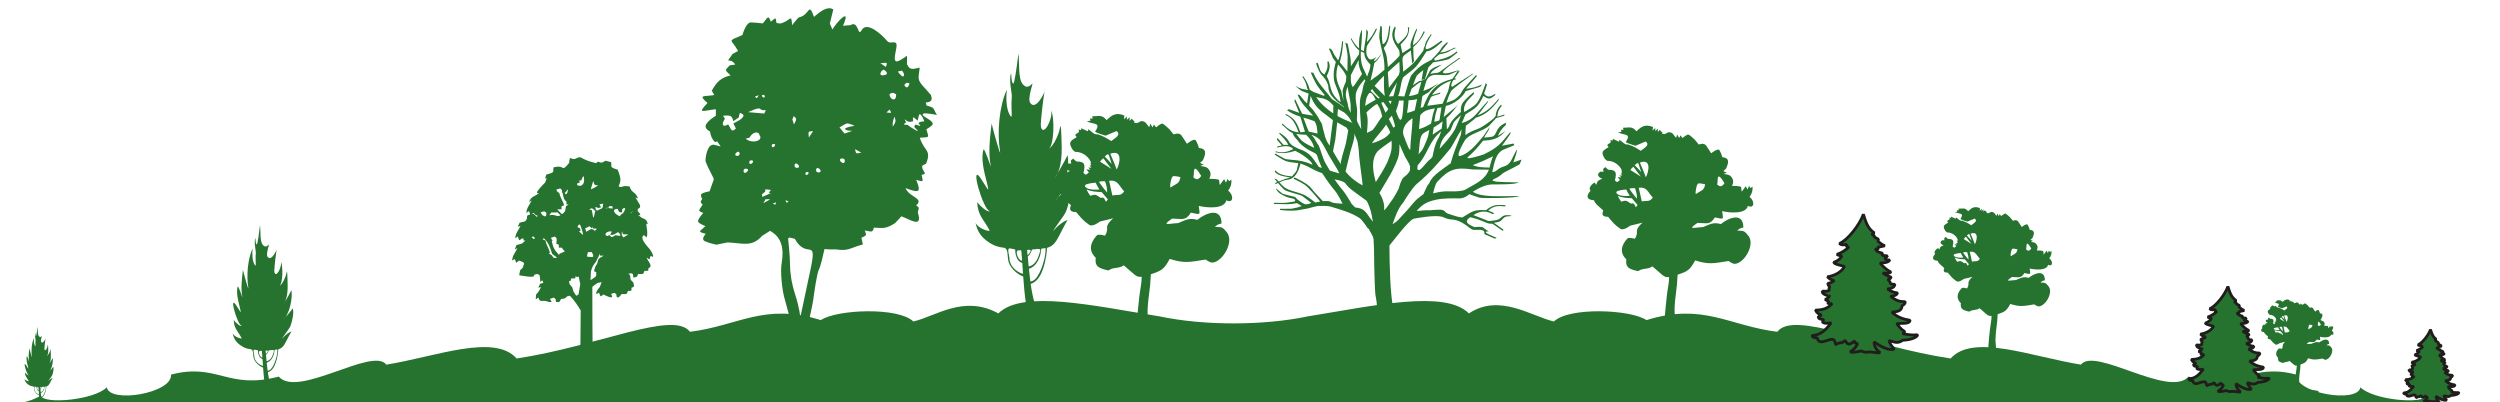 <?xml version="1.0" encoding="UTF-8" standalone="no"?>
<!-- Created with Inkscape (http://www.inkscape.org/) -->

<svg
   version="1.1"
   id="svg1"
   width="254.677"
   height="40.969"
   viewBox="0 0 254.677 40.969"
   xmlns="http://www.w3.org/2000/svg"
   xmlns:svg="http://www.w3.org/2000/svg">
  <defs
     id="defs1" />
  <g
     id="g1"
     transform="translate(-539.172,-532.756)">
    <path
       id="path166"
       d="m 5179.04,2290.3 c 23.36,15.53 47.69,-2.14 65.1,-6.19 11.6,11.23 58.61,9.29 70.89,1.06 43.56,13.49 62.9,-4.32 100.22,-8.94 12.62,16.7 71.06,-11.25 132.75,-20.45 17.25,19.26 61.39,1.52 99.83,-4.73 10.45,13.95 67.81,-25.98 82.4,-9.15 39.16,-10.33 47.11,10.83 82.56,1.51 -1.42,-14.21 47.03,-22.36 49.1,-9.72 9.71,-9.74 47.91,-13.22 50.75,-6.42 17.8,-10.67 40.07,-3.98 41.23,-10.51 -636.69,0 -1273.38,0 -1910.08,0 1.15,6.53 23.44,-0.16 41.23,10.51 2.84,-6.8 41.04,-3.32 50.74,6.42 2.07,-12.64 50.53,-4.49 49.12,9.72 35.44,9.32 43.38,-11.84 82.54,-1.51 14.6,-16.83 71.96,23.1 82.42,9.15 38.44,6.25 82.56,23.99 99.83,4.73 61.68,9.2 120.13,37.15 132.74,20.45 37.32,4.62 56.66,22.43 100.22,8.94 12.29,8.23 59.28,10.17 70.89,-1.06 17.41,4.05 38.62,20.69 65.09,6.19 18.48,18.31 72.62,5.9 123.27,-2.24 34.31,-7.27 80.1,-7.16 113.91,0 50.64,8.14 104.79,20.55 123.25,2.24 v 0"
       style="fill:#25732f;fill-opacity:1;fill-rule:evenodd;stroke:none"
       transform="matrix(0.133,0,0,-0.133,0,869.293)" />
    <path
       id="path167"
       d="m 5449.8,2307.42 c 2.72,-0.37 4.34,-0.06 5.38,0.72 -0.6,1.26 -0.42,1.54 0.43,2.6 -1.22,0.88 -1.7,1.07 -1.53,2.61 1.68,0.2 3.51,0.93 4.77,2.14 -2.59,0.58 -3.4,0.96 -5.26,2.85 5.07,0.68 10.67,3.39 13.05,7.77 -1.82,1.04 -7.46,1.53 -8.16,3.3 2.79,0.99 5.11,2.67 6.21,4.89 -1.49,0.24 -2.56,0.32 -3.79,1.22 4.15,1.38 7.15,3.64 9.21,5.74 -1.81,-0.26 -2.12,0.3 -1.75,2.05 -1.7,-0.73 -4.05,-0.86 -5.51,0.5 6.27,2.68 15.31,14.04 18.32,22.44 1.83,-5.81 3.26,-10.88 8.38,-14.28 -2.24,-1.37 -2.07,-1.06 0.14,-2.42 -0.03,-0.3 -0.06,-0.61 -0.1,-0.92 0.86,-0.35 4.63,-1.57 2.38,-2.61 1.86,-1.7 2.78,-2.67 5.63,-3.91 -1.88,-0.55 -3.55,-0.85 -5.49,-1.09 1.17,-1.62 -0.09,-1.34 -1.58,-1.34 0.31,-1.95 3.19,-2.79 4.92,-3.16 0.49,-0.67 0.23,-1.02 0.06,-1.83 1.33,0.02 2.24,-0.23 4.05,-0.28 -0.33,-1.03 -1.05,-1.23 -1.96,-1.81 0.78,-1.58 2.19,-1.34 3.79,-1.36 -1.16,-2.3 -5.18,-2.18 -7.46,-2.32 1.87,-2.03 4.28,-5.04 8.25,-6.83 -1.2,-1.88 -4.21,-0.68 -6.09,-0.95 1.88,-1.21 3.64,-2.33 6.33,-3.01 -0.41,-1.35 -1.15,-1.29 -2.41,-1.89 1.26,-1.65 1.51,-1.19 2,-3.24 1.12,-0.39 2.03,-0.47 3.28,-0.4 -0.37,-2.97 -3.41,-3.17 -5.73,-3.6 1.98,-1.07 3.44,-2.5 7.65,-2.94 -0.24,-2.11 -3.46,-2.42 -5.26,-2.67 4.69,-3.4 6.35,-4.03 11.27,-4.15 0,-1.76 -1.05,-2.19 -2.46,-3.08 0,-4.28 -4.22,-4.6 -7.79,-4.91 4.65,-4.08 8.42,-5.25 13.89,-6.21 0,-3.51 -8.21,-1.76 -10.22,-2.81 2.23,-1.66 1.78,-3 6.15,-5.8 -0.35,-1.1 -0.64,-1.07 -1.68,-1.57 3.62,-0.72 7.05,-1.38 11.49,-0.94 0.17,-2.51 -8.3,-4.34 -11,-4.06 -4.3,-2.8 -5.75,-1.79 -10.82,-0.34 0.39,-1.94 1.79,-3.87 3.99,-6.57 -4.61,-1.59 -11.9,3.1 -15.36,5.52 0,-3.51 1.6,-6.13 4.65,-8.27 -3.67,-0.54 -5.43,1.1 -10.84,0.35 -0.99,-0.2 -3.79,1 -3.79,1 -2.85,-0.64 -5.59,-1.32 -8.43,-0.82 2.98,2.15 4.25,3.19 5.8,6.47 -1.72,0.14 -2.52,0.18 -2.03,2.03 -3.34,-1.69 -4.91,-4.72 -7.54,0.36 -1,-0.77 -1.84,-1.41 -2.97,-1.95 -1,0.88 -3.12,-0.96 -4.63,-1.22 0.3,1.06 -0.15,2.21 -0.86,3.44 -2.73,2.78 -11.63,-5.46 -12.85,1.66 -1.39,0.12 -4.01,0.09 -4.01,1.95 6.88,0 10.79,4.83 14.61,9.62 -2,-0.18 -5.47,-0.96 -6.77,0.8 0.65,0.56 0.86,1.04 0.76,1.79 -1.99,0.27 -3.63,0.01 -3.95,2.23 1.38,0.01 1.84,0.49 2.35,1.39 -1.94,0.34 -3.38,1.38 -4.48,3.55 5.82,-0.04 9.96,1.51 12.8,5.06 -1.69,-0.29 -2.23,-0.66 -3.48,0.5 0.33,0.22 0.74,0.69 0.72,1.21 -0.99,0.4 -1.74,0.71 -2.58,1.36 1.68,0.75 2.7,1.45 3.29,2.61 0.03,0 -6.3,1.11 -5.38,3.83 v 0"
       style="fill:#25732f;fill-opacity:1;fill-rule:evenodd;stroke:none"
       transform="matrix(0.133,0,0,-0.133,0,869.293)" />
    <path
       id="path168"
       d="m 5449.8,2307.42 c 2.72,-0.37 4.34,-0.06 5.38,0.72 -0.6,1.26 -0.42,1.54 0.43,2.6 -1.22,0.88 -1.7,1.07 -1.53,2.61 1.68,0.2 3.51,0.93 4.77,2.14 -2.59,0.58 -3.4,0.96 -5.26,2.85 5.07,0.68 10.67,3.39 13.05,7.77 -1.82,1.04 -7.46,1.53 -8.16,3.3 2.79,0.99 5.11,2.67 6.21,4.89 -1.49,0.24 -2.56,0.32 -3.79,1.22 4.15,1.38 7.15,3.64 9.21,5.74 -1.81,-0.26 -2.12,0.3 -1.75,2.05 -1.7,-0.73 -4.05,-0.86 -5.51,0.5 6.27,2.68 15.31,14.04 18.32,22.44 1.83,-5.81 3.26,-10.88 8.38,-14.28 -2.24,-1.37 -2.07,-1.06 0.14,-2.42 -0.03,-0.3 -0.06,-0.61 -0.1,-0.92 0.86,-0.35 4.63,-1.57 2.38,-2.61 1.86,-1.7 2.78,-2.67 5.63,-3.91 -1.88,-0.55 -3.55,-0.85 -5.49,-1.09 1.17,-1.62 -0.09,-1.34 -1.58,-1.34 0.31,-1.95 3.19,-2.79 4.92,-3.16 0.49,-0.67 0.23,-1.02 0.06,-1.83 1.33,0.02 2.24,-0.23 4.05,-0.28 -0.33,-1.03 -1.05,-1.23 -1.96,-1.81 0.78,-1.58 2.19,-1.34 3.79,-1.36 -1.16,-2.3 -5.18,-2.18 -7.46,-2.32 1.87,-2.03 4.28,-5.04 8.25,-6.83 -1.2,-1.88 -4.21,-0.68 -6.09,-0.95 1.88,-1.21 3.64,-2.33 6.33,-3.01 -0.41,-1.35 -1.15,-1.29 -2.41,-1.89 1.26,-1.65 1.51,-1.19 2,-3.24 1.12,-0.39 2.03,-0.47 3.28,-0.4 -0.37,-2.97 -3.41,-3.17 -5.73,-3.6 1.98,-1.07 3.44,-2.5 7.65,-2.94 -0.24,-2.11 -3.46,-2.42 -5.26,-2.67 4.69,-3.4 6.35,-4.03 11.27,-4.15 0,-1.76 -1.05,-2.19 -2.46,-3.08 0,-4.28 -4.22,-4.6 -7.79,-4.91 4.65,-4.08 8.42,-5.25 13.89,-6.21 0,-3.51 -8.21,-1.76 -10.22,-2.81 2.23,-1.66 1.78,-3 6.15,-5.8 -0.35,-1.1 -0.64,-1.07 -1.68,-1.57 3.62,-0.72 7.05,-1.38 11.49,-0.94 0.17,-2.51 -8.3,-4.34 -11,-4.06 -4.3,-2.8 -5.75,-1.79 -10.82,-0.34 0.39,-1.94 1.79,-3.87 3.99,-6.57 -4.61,-1.59 -11.9,3.1 -15.36,5.52 0,-3.51 1.6,-6.13 4.65,-8.27 -3.67,-0.54 -5.43,1.1 -10.84,0.35 -0.99,-0.2 -3.79,1 -3.79,1 -2.85,-0.64 -5.59,-1.32 -8.43,-0.82 2.98,2.15 4.25,3.19 5.8,6.47 -1.72,0.14 -2.52,0.18 -2.03,2.03 -3.34,-1.69 -4.91,-4.72 -7.54,0.36 -1,-0.77 -1.84,-1.41 -2.97,-1.95 -1,0.88 -3.12,-0.96 -4.63,-1.22 0.3,1.06 -0.15,2.21 -0.86,3.44 -2.73,2.78 -11.63,-5.46 -12.85,1.66 -1.39,0.12 -4.01,0.09 -4.01,1.95 6.88,0 10.79,4.83 14.61,9.62 -2,-0.18 -5.47,-0.96 -6.77,0.8 0.65,0.56 0.86,1.04 0.76,1.79 -1.99,0.27 -3.63,0.01 -3.95,2.23 1.38,0.01 1.84,0.49 2.35,1.39 -1.94,0.34 -3.38,1.38 -4.48,3.55 5.82,-0.04 9.96,1.51 12.8,5.06 -1.69,-0.29 -2.23,-0.66 -3.48,0.5 0.33,0.22 0.74,0.69 0.72,1.21 -0.99,0.4 -1.74,0.71 -2.58,1.36 1.68,0.75 2.7,1.45 3.29,2.61 0.03,0 -6.3,1.11 -5.38,3.83 z"
       style="fill:none;stroke:#211d1d;stroke-width:2.16;stroke-linecap:butt;stroke-linejoin:bevel;stroke-miterlimit:2.414;stroke-dasharray:none;stroke-opacity:1"
       transform="matrix(0.133,0,0,-0.133,0,869.293)" />
    <path
       id="path169"
       d="m 5736.5,2266.13 c 2.06,-0.27 3.3,-0.04 4.09,0.56 -0.45,0.95 -0.32,1.17 0.33,1.97 -0.92,0.68 -1.3,0.81 -1.15,1.99 1.27,0.15 2.66,0.71 3.62,1.62 -1.97,0.46 -2.59,0.75 -4,2.18 3.85,0.52 8.12,2.58 9.94,5.92 -1.4,0.79 -5.69,1.16 -6.22,2.51 2.12,0.75 3.88,2.04 4.72,3.72 -1.12,0.19 -1.94,0.25 -2.88,0.93 3.16,1.06 5.44,2.77 7.01,4.37 -1.37,-0.19 -1.61,0.24 -1.32,1.57 -1.3,-0.56 -3.1,-0.66 -4.2,0.38 4.77,2.04 11.67,10.68 13.95,17.09 1.39,-4.42 2.48,-8.3 6.38,-10.87 -1.71,-1.05 -1.57,-0.82 0.11,-1.86 -0.02,-0.22 -0.05,-0.46 -0.08,-0.69 0.66,-0.27 3.53,-1.2 1.81,-1.99 1.41,-1.29 2.11,-2.03 4.28,-2.98 -1.43,-0.41 -2.69,-0.65 -4.17,-0.83 0.89,-1.23 -0.07,-1.02 -1.2,-1.02 0.23,-1.48 2.42,-2.11 3.73,-2.41 0.38,-0.51 0.18,-0.78 0.06,-1.39 1,0.01 1.7,-0.17 3.08,-0.2 -0.25,-0.79 -0.8,-0.95 -1.5,-1.4 0.61,-1.19 1.67,-1.01 2.89,-1.02 -0.88,-1.76 -3.94,-1.66 -5.68,-1.77 1.42,-1.54 3.26,-3.85 6.29,-5.21 -0.91,-1.42 -3.21,-0.51 -4.64,-0.72 1.43,-0.92 2.76,-1.78 4.82,-2.29 -0.32,-1.03 -0.88,-0.99 -1.84,-1.44 0.96,-1.25 1.15,-0.91 1.53,-2.46 0.85,-0.3 1.53,-0.36 2.49,-0.31 -0.27,-2.26 -2.6,-2.41 -4.36,-2.74 1.51,-0.82 2.62,-1.9 5.82,-2.23 -0.17,-1.61 -2.63,-1.85 -4,-2.04 3.56,-2.59 4.84,-3.06 8.59,-3.16 0,-1.35 -0.8,-1.67 -1.89,-2.34 0,-3.26 -3.2,-3.51 -5.93,-3.74 3.55,-3.11 6.42,-4.01 10.58,-4.73 0,-2.67 -6.25,-1.35 -7.77,-2.15 1.69,-1.25 1.34,-2.28 4.68,-4.42 -0.27,-0.83 -0.51,-0.81 -1.29,-1.19 2.76,-0.55 5.37,-1.05 8.75,-0.71 0.13,-1.92 -6.32,-3.31 -8.38,-3.09 -3.26,-2.13 -4.37,-1.37 -8.24,-0.27 0.32,-1.47 1.37,-2.93 3.04,-5 -3.51,-1.21 -9.05,2.36 -11.69,4.21 0,-2.67 1.21,-4.67 3.54,-6.29 -2.8,-0.42 -4.14,0.83 -8.25,0.26 -0.76,-0.16 -2.89,0.76 -2.89,0.76 -2.17,-0.49 -4.26,-1.01 -6.42,-0.62 2.27,1.64 3.24,2.42 4.42,4.92 -1.32,0.1 -1.92,0.13 -1.55,1.55 -2.54,-1.29 -3.73,-3.59 -5.74,0.26 -0.75,-0.58 -1.39,-1.06 -2.26,-1.48 -0.76,0.68 -2.37,-0.73 -3.53,-0.93 0.24,0.81 -0.11,1.68 -0.64,2.62 -2.09,2.13 -8.87,-4.14 -9.79,1.27 -1.06,0.09 -3.06,0.07 -3.06,1.48 5.25,0 8.22,3.68 11.13,7.33 -1.52,-0.14 -4.16,-0.73 -5.16,0.61 0.49,0.43 0.65,0.8 0.59,1.36 -1.52,0.21 -2.78,0.01 -3.01,1.7 1.04,0.01 1.4,0.37 1.78,1.06 -1.47,0.26 -2.57,1.05 -3.41,2.71 4.43,-0.04 7.59,1.14 9.74,3.84 -1.28,-0.22 -1.68,-0.5 -2.65,0.39 0.27,0.17 0.58,0.52 0.56,0.92 -0.75,0.31 -1.33,0.54 -1.97,1.04 1.29,0.57 2.05,1.1 2.5,1.97 0.04,0 -4.79,0.85 -4.09,2.92 v 0"
       style="fill:#25732f;fill-opacity:1;fill-rule:evenodd;stroke:none"
       transform="matrix(0.133,0,0,-0.133,0,869.293)" />
    <path
       id="path170"
       d="m 5736.5,2266.13 c 2.06,-0.27 3.3,-0.04 4.09,0.56 -0.45,0.95 -0.32,1.17 0.33,1.97 -0.92,0.68 -1.3,0.81 -1.15,1.99 1.27,0.15 2.66,0.71 3.62,1.62 -1.97,0.46 -2.59,0.75 -4,2.18 3.85,0.52 8.12,2.58 9.94,5.92 -1.4,0.79 -5.69,1.16 -6.22,2.51 2.12,0.75 3.88,2.04 4.72,3.72 -1.12,0.19 -1.94,0.25 -2.88,0.93 3.16,1.06 5.44,2.77 7.01,4.37 -1.37,-0.19 -1.61,0.24 -1.32,1.57 -1.3,-0.56 -3.1,-0.66 -4.2,0.38 4.77,2.04 11.67,10.68 13.95,17.09 1.39,-4.42 2.48,-8.3 6.38,-10.87 -1.71,-1.05 -1.57,-0.82 0.11,-1.86 -0.02,-0.22 -0.05,-0.46 -0.08,-0.69 0.66,-0.27 3.53,-1.2 1.81,-1.99 1.41,-1.29 2.11,-2.03 4.28,-2.98 -1.43,-0.41 -2.69,-0.65 -4.17,-0.83 0.89,-1.23 -0.07,-1.02 -1.2,-1.02 0.23,-1.48 2.42,-2.11 3.73,-2.41 0.38,-0.51 0.18,-0.78 0.06,-1.39 1,0.01 1.7,-0.17 3.08,-0.2 -0.25,-0.79 -0.8,-0.95 -1.5,-1.4 0.61,-1.19 1.67,-1.01 2.89,-1.02 -0.88,-1.76 -3.94,-1.66 -5.68,-1.77 1.42,-1.54 3.26,-3.85 6.29,-5.21 -0.91,-1.42 -3.21,-0.51 -4.64,-0.72 1.43,-0.92 2.76,-1.78 4.82,-2.29 -0.32,-1.03 -0.88,-0.99 -1.84,-1.44 0.96,-1.25 1.15,-0.91 1.53,-2.46 0.85,-0.3 1.53,-0.36 2.49,-0.31 -0.27,-2.26 -2.6,-2.41 -4.36,-2.74 1.51,-0.82 2.62,-1.9 5.82,-2.23 -0.17,-1.61 -2.63,-1.85 -4,-2.04 3.56,-2.59 4.84,-3.06 8.59,-3.16 0,-1.35 -0.8,-1.67 -1.89,-2.34 0,-3.26 -3.2,-3.51 -5.93,-3.74 3.55,-3.11 6.42,-4.01 10.58,-4.73 0,-2.67 -6.25,-1.35 -7.77,-2.15 1.69,-1.25 1.34,-2.28 4.68,-4.42 -0.27,-0.83 -0.51,-0.81 -1.29,-1.19 2.76,-0.55 5.37,-1.05 8.75,-0.71 0.13,-1.92 -6.32,-3.31 -8.38,-3.09 -3.26,-2.13 -4.37,-1.37 -8.24,-0.27 0.32,-1.47 1.37,-2.93 3.04,-5 -3.51,-1.21 -9.05,2.36 -11.69,4.21 0,-2.67 1.21,-4.67 3.54,-6.29 -2.8,-0.42 -4.14,0.83 -8.25,0.26 -0.76,-0.16 -2.89,0.76 -2.89,0.76 -2.17,-0.49 -4.26,-1.01 -6.42,-0.62 2.27,1.64 3.24,2.42 4.42,4.92 -1.32,0.1 -1.92,0.13 -1.55,1.55 -2.54,-1.29 -3.73,-3.59 -5.74,0.26 -0.75,-0.58 -1.39,-1.06 -2.26,-1.48 -0.76,0.68 -2.37,-0.73 -3.53,-0.93 0.24,0.81 -0.11,1.68 -0.64,2.62 -2.09,2.13 -8.87,-4.14 -9.79,1.27 -1.06,0.09 -3.06,0.07 -3.06,1.48 5.25,0 8.22,3.68 11.13,7.33 -1.52,-0.14 -4.16,-0.73 -5.16,0.61 0.49,0.43 0.65,0.8 0.59,1.36 -1.52,0.21 -2.78,0.01 -3.01,1.7 1.04,0.01 1.4,0.37 1.78,1.06 -1.47,0.26 -2.57,1.05 -3.41,2.71 4.43,-0.04 7.59,1.14 9.74,3.84 -1.28,-0.22 -1.68,-0.5 -2.65,0.39 0.27,0.17 0.58,0.52 0.56,0.92 -0.75,0.31 -1.33,0.54 -1.97,1.04 1.29,0.57 2.05,1.1 2.5,1.97 0.04,0 -4.79,0.85 -4.09,2.92 z"
       style="fill:none;stroke:#211d1d;stroke-width:2.16;stroke-linecap:butt;stroke-linejoin:bevel;stroke-miterlimit:2.414;stroke-dasharray:none;stroke-opacity:1"
       transform="matrix(0.133,0,0,-0.133,0,869.293)" />
    <path
       id="path171"
       d="m 5899.17,2247.18 c 1.42,-0.2 2.26,-0.03 2.8,0.38 -0.31,0.65 -0.21,0.8 0.24,1.35 -0.65,0.47 -0.9,0.56 -0.8,1.36 0.88,0.1 1.83,0.49 2.48,1.12 -1.35,0.31 -1.77,0.51 -2.74,1.49 2.65,0.36 5.57,1.78 6.82,4.07 -0.96,0.54 -3.91,0.8 -4.27,1.72 1.46,0.52 2.67,1.4 3.25,2.56 -0.78,0.13 -1.34,0.16 -1.98,0.63 2.17,0.73 3.73,1.91 4.82,3.02 -0.95,-0.15 -1.12,0.15 -0.92,1.07 -0.88,-0.39 -2.12,-0.45 -2.89,0.25 3.29,1.41 8.02,7.35 9.59,11.74 0.95,-3.04 1.72,-5.69 4.38,-7.46 -1.17,-0.73 -1.08,-0.57 0.07,-1.27 -0.02,-0.17 -0.03,-0.32 -0.04,-0.49 0.44,-0.17 2.41,-0.82 1.24,-1.36 0.97,-0.88 1.45,-1.39 2.94,-2.05 -0.98,-0.28 -1.86,-0.45 -2.87,-0.56 0.6,-0.86 -0.05,-0.71 -0.82,-0.71 0.16,-1.01 1.66,-1.45 2.56,-1.65 0.26,-0.35 0.13,-0.53 0.04,-0.95 0.69,0.01 1.17,-0.12 2.12,-0.15 -0.18,-0.54 -0.56,-0.65 -1.03,-0.95 0.41,-0.83 1.14,-0.7 1.97,-0.71 -0.59,-1.2 -2.69,-1.15 -3.9,-1.21 0.99,-1.06 2.25,-2.64 4.32,-3.58 -0.61,-0.97 -2.19,-0.36 -3.17,-0.49 0.98,-0.63 1.89,-1.22 3.3,-1.58 -0.22,-0.7 -0.61,-0.67 -1.26,-0.98 0.65,-0.86 0.79,-0.63 1.04,-1.69 0.59,-0.21 1.06,-0.26 1.72,-0.22 -0.19,-1.55 -1.79,-1.65 -2.99,-1.87 1.02,-0.57 1.79,-1.32 3.99,-1.55 -0.12,-1.1 -1.8,-1.26 -2.74,-1.39 2.45,-1.78 3.33,-2.1 5.9,-2.17 0,-0.93 -0.56,-1.15 -1.3,-1.61 0,-2.25 -2.21,-2.4 -4.07,-2.57 2.42,-2.14 4.41,-2.74 7.27,-3.25 0,-1.84 -4.3,-0.92 -5.35,-1.48 1.16,-0.85 0.92,-1.56 3.22,-3.02 -0.18,-0.58 -0.34,-0.56 -0.89,-0.83 1.9,-0.37 3.69,-0.71 6.01,-0.48 0.09,-1.32 -4.34,-2.27 -5.75,-2.12 -2.24,-1.47 -3,-0.94 -5.66,-0.18 0.22,-1.02 0.94,-2.03 2.09,-3.44 -2.4,-0.83 -6.23,1.62 -8.03,2.89 0,-1.84 0.83,-3.22 2.42,-4.33 -1.91,-0.28 -2.83,0.58 -5.66,0.19 -0.53,-0.11 -1.97,0.52 -1.97,0.52 -1.51,-0.34 -2.93,-0.69 -4.42,-0.42 1.56,1.12 2.23,1.66 3.03,3.37 -0.9,0.08 -1.31,0.09 -1.05,1.07 -1.75,-0.89 -2.58,-2.48 -3.95,0.18 -0.53,-0.4 -0.96,-0.73 -1.55,-1.02 -0.53,0.47 -1.63,-0.5 -2.42,-0.64 0.15,0.56 -0.08,1.16 -0.45,1.8 -1.44,1.46 -6.09,-2.85 -6.73,0.87 -0.72,0.07 -2.09,0.05 -2.09,1.03 3.59,0 5.64,2.51 7.64,5.01 -1.05,-0.08 -2.86,-0.49 -3.54,0.44 0.33,0.29 0.45,0.54 0.39,0.92 -1.03,0.15 -1.89,0.01 -2.05,1.17 0.71,0.01 0.96,0.26 1.21,0.73 -1,0.17 -1.76,0.72 -2.33,1.86 3.03,-0.02 5.21,0.79 6.69,2.65 -0.88,-0.16 -1.16,-0.35 -1.82,0.25 0.18,0.12 0.39,0.36 0.38,0.64 -0.52,0.21 -0.91,0.37 -1.36,0.71 0.89,0.39 1.42,0.76 1.72,1.36 0.02,0 -3.29,0.58 -2.8,2.01 v 0"
       style="fill:#25732f;fill-opacity:1;fill-rule:evenodd;stroke:none"
       transform="matrix(0.133,0,0,-0.133,0,869.293)" />
    <path
       id="path172"
       d="m 5899.17,2247.18 c 1.42,-0.2 2.26,-0.03 2.8,0.38 -0.31,0.65 -0.21,0.8 0.24,1.35 -0.65,0.47 -0.9,0.56 -0.8,1.36 0.88,0.1 1.83,0.49 2.48,1.12 -1.35,0.31 -1.77,0.51 -2.74,1.49 2.65,0.36 5.57,1.78 6.82,4.07 -0.96,0.54 -3.91,0.8 -4.27,1.72 1.46,0.52 2.67,1.4 3.25,2.56 -0.78,0.13 -1.34,0.16 -1.98,0.63 2.17,0.73 3.73,1.91 4.82,3.02 -0.95,-0.15 -1.12,0.15 -0.92,1.07 -0.88,-0.39 -2.12,-0.45 -2.89,0.25 3.29,1.41 8.02,7.35 9.59,11.74 0.95,-3.04 1.72,-5.69 4.38,-7.46 -1.17,-0.73 -1.08,-0.57 0.07,-1.27 -0.02,-0.17 -0.03,-0.32 -0.04,-0.49 0.44,-0.17 2.41,-0.82 1.24,-1.36 0.97,-0.88 1.45,-1.39 2.94,-2.05 -0.98,-0.28 -1.86,-0.45 -2.87,-0.56 0.6,-0.86 -0.05,-0.71 -0.82,-0.71 0.16,-1.01 1.66,-1.45 2.56,-1.65 0.26,-0.35 0.13,-0.53 0.04,-0.95 0.69,0.01 1.17,-0.12 2.12,-0.15 -0.18,-0.54 -0.56,-0.65 -1.03,-0.95 0.41,-0.83 1.14,-0.7 1.97,-0.71 -0.59,-1.2 -2.69,-1.15 -3.9,-1.21 0.99,-1.06 2.25,-2.64 4.32,-3.58 -0.61,-0.97 -2.19,-0.36 -3.17,-0.49 0.98,-0.63 1.89,-1.22 3.3,-1.58 -0.22,-0.7 -0.61,-0.67 -1.26,-0.98 0.65,-0.86 0.79,-0.63 1.04,-1.69 0.59,-0.21 1.06,-0.26 1.72,-0.22 -0.19,-1.55 -1.79,-1.65 -2.99,-1.87 1.02,-0.57 1.79,-1.32 3.99,-1.55 -0.12,-1.1 -1.8,-1.26 -2.74,-1.39 2.45,-1.78 3.33,-2.1 5.9,-2.17 0,-0.93 -0.56,-1.15 -1.3,-1.61 0,-2.25 -2.21,-2.4 -4.07,-2.57 2.42,-2.14 4.41,-2.74 7.27,-3.25 0,-1.84 -4.3,-0.92 -5.35,-1.48 1.16,-0.85 0.92,-1.56 3.22,-3.02 -0.18,-0.58 -0.34,-0.56 -0.89,-0.83 1.9,-0.37 3.69,-0.71 6.01,-0.48 0.09,-1.32 -4.34,-2.27 -5.75,-2.12 -2.24,-1.47 -3,-0.94 -5.66,-0.18 0.22,-1.02 0.94,-2.03 2.09,-3.44 -2.4,-0.83 -6.23,1.62 -8.03,2.89 0,-1.84 0.83,-3.22 2.42,-4.33 -1.91,-0.28 -2.83,0.58 -5.66,0.19 -0.53,-0.11 -1.97,0.52 -1.97,0.52 -1.51,-0.34 -2.93,-0.69 -4.42,-0.42 1.56,1.12 2.23,1.66 3.03,3.37 -0.9,0.08 -1.31,0.09 -1.05,1.07 -1.75,-0.89 -2.58,-2.48 -3.95,0.18 -0.53,-0.4 -0.96,-0.73 -1.55,-1.02 -0.53,0.47 -1.63,-0.5 -2.42,-0.64 0.15,0.56 -0.08,1.16 -0.45,1.8 -1.44,1.46 -6.09,-2.85 -6.73,0.87 -0.72,0.07 -2.09,0.05 -2.09,1.03 3.59,0 5.64,2.51 7.64,5.01 -1.05,-0.08 -2.86,-0.49 -3.54,0.44 0.33,0.29 0.45,0.54 0.39,0.92 -1.03,0.15 -1.89,0.01 -2.05,1.17 0.71,0.01 0.96,0.26 1.21,0.73 -1,0.17 -1.76,0.72 -2.33,1.86 3.03,-0.02 5.21,0.79 6.69,2.65 -0.88,-0.16 -1.16,-0.35 -1.82,0.25 0.18,0.12 0.39,0.36 0.38,0.64 -0.52,0.21 -0.91,0.37 -1.36,0.71 0.89,0.39 1.42,0.76 1.72,1.36 0.02,0 -3.29,0.58 -2.8,2.01 z"
       style="fill:none;stroke:#211d1d;stroke-width:2.16;stroke-linecap:butt;stroke-linejoin:bevel;stroke-miterlimit:2.414;stroke-dasharray:none;stroke-opacity:1"
       transform="matrix(0.133,0,0,-0.133,0,869.293)" />
    <path
       id="path173"
       d="m 5305.02,2402.64 c 1.84,-2.58 3.85,-5.1 5.8,-7.62 -2.97,1.89 -6.17,3.98 -8.09,5.09 0.59,1.07 1.43,1.88 2.29,2.53 z m 1.25,-16.47 c 0.43,-1.22 1.37,-4.18 1.37,-5.9 0,-0.59 0.06,-1.34 0.13,-2.12 -0.74,0.87 -1.5,1.75 -2.04,2.39 -1.37,1.66 -3.54,4.78 -3.54,4.78 -0.9,1.04 2.8,0.96 4.08,0.85 z m 5.19,-10.11 c -0.78,3.5 -1.56,7 -2.33,10.49 6.12,0.81 6.71,-3 10.73,-7.55 -2.69,-3.67 -4.23,-1.99 -8.4,-2.94 z m -18.69,5.76 c 1.66,-1.81 7.15,-1.69 9.46,-1.48 -1.18,1.73 -2.52,4.5 -2.71,4.87 -3.56,-0.23 -6.47,-1.04 -7,-1.34 -0.63,-0.37 -0.96,-1.69 0.25,-2.05 z m 11.01,-3.28 c -3.78,0.18 -7.2,0.24 -10.72,1.87 0.72,-1.68 1.57,-3 2.6,-4.51 4.03,1.23 3.87,0.84 7.44,-1.51 2.72,0.61 2.43,-0.48 3.83,-2.82 0.43,0.6 0.87,1.2 1.3,1.78 -0.75,0.9 -3.02,3.6 -4.45,5.19 z m 8.25,-18.72 c -1.8,-1.56 -4.51,-4.3 -4.32,-6.67 0.25,-3.5 -1.57,-5.68 -1.57,-5.68 0,0 -4.64,1.4 -5.77,0.16 -4.8,-5.27 -6.05,-10.88 -0.72,-15.98 0,0 -0.84,-3.75 1.15,-5.86 1.99,-2.18 7.91,-3.11 7.91,-3.11 3.38,2.59 7.54,1.07 10.86,3.64 7.64,-6.26 8.54,-8.73 12.79,-8.18 -0.02,-2.16 -0.21,-4.47 -0.64,-6.88 -1.62,-9.12 -2.83,-25.24 -3.32,-32.54 -11.66,0.8 -24.69,0.41 -30.63,-2.52 -2.95,-2.15 2.7,-3.5 2.7,-3.5 19.2,-2.27 36.46,-5 56.2,-2.63 8.46,0 14.38,0.21 14.01,2.63 -0.39,2.29 -25.37,3.78 -27.05,4.14 -1.91,0.37 -4.11,0.72 -6.5,1.03 0.21,3.3 0.02,7.56 -0.29,10.02 -1.04,8.09 1.03,18.46 1.56,24.52 0.04,0.47 0.23,3.94 0.49,7.54 7.61,2.54 9.41,3.45 13.43,10.95 10.17,-3.21 13.68,-2.42 25.59,-0.46 0,0 3.01,-2.18 4.59,-2.18 7.32,0 16.91,15.78 9.75,22.47 -2.55,3.29 -3.5,2.7 -7.76,3.03 1.78,1.41 2.53,2.04 4.77,2.33 -0.1,12.66 -12.29,6.82 -17.25,2.62 -5.67,1.65 -8.14,-0.03 -13.65,-2.29 -6.84,-0.29 -12.48,-2.44 -4.26,3.21 7.12,-0.09 9.49,-1.85 13.32,4.22 6.96,-1.34 6.62,-2.3 5.59,4.79 5.45,-1.28 18.16,-2.57 19.7,4.03 5.12,-2.6 5.42,3.85 1.25,6.82 1.88,2.72 2.47,4.59 2.34,7.91 -0.54,-0.37 -1.07,-0.74 -1.6,-1.12 -0.38,0.53 -0.77,1.06 -1.15,1.57 -0.39,-0.88 -0.76,-1.76 -1.15,-2.65 -0.43,0.84 -0.86,1.66 -1.29,2.5 -1.05,-1.39 -2.11,-2.8 -3.14,-4.19 0,0 -0.43,2.77 -0.43,3.44 0,1 -6.21,1.03 -7.03,1.06 1.34,2.62 1.4,4.76 -0.88,7.3 -2.25,2.42 -8.85,1.08 -3.09,2.66 -0.88,0.43 -1.74,0.88 -2.59,1.33 0.66,0.63 1.36,1.27 2.05,1.9 2.05,4.61 2.89,8.23 -2.86,8.76 0,0 -0.85,2.96 -2.09,5.2 -1.21,2.2 -6.44,-2.24 -6.44,-2.24 0,0 -2.08,3.39 -3.86,5.92 -1.79,2.51 -5.61,0.76 -5.61,0.76 -1.1,1.27 -2.15,2.53 -3.18,3.83 0,0 -3.74,3.56 -4.8,3.87 -1.09,0.27 -4.56,-2.66 -4.56,-2.66 -0.49,0.69 -1,1.36 -1.51,2.05 -0.31,-0.69 -0.64,-1.36 -0.97,-2.05 -0.54,0.88 -1.08,1.75 -1.62,2.66 -0.26,-0.87 -0.49,-1.69 -0.71,-2.5 -2.26,1.96 -2.11,4.28 -5.86,4.28 -1.02,-0.52 -2.02,-0.99 -3.01,-1.48 -1.1,0.62 -2.92,-0.3 -1.54,1.03 -0.73,0.73 -1.48,1.48 -2.2,2.2 -0.46,-0.54 -0.94,-1.08 -1.46,-1.6 0,0.88 0,1.75 0,2.66 -0.63,-0.64 -1.26,-1.26 -1.93,-1.94 0,0.79 0,1.57 0,2.39 -0.7,-0.63 -1.39,-1.27 -2.08,-1.93 0.11,0.88 0.21,1.75 0.3,2.66 -5.6,2.31 -8.63,0.64 -12.65,-3.27 -3.52,4.19 -5.47,2.69 -10.31,2.69 0.12,-0.54 0.27,-1.11 0.39,-1.66 -0.62,0.06 -1.27,0.13 -1.89,0.19 0.09,-0.58 0.17,-1.13 0.27,-1.66 -0.88,-0.16 -1.76,-0.31 -2.66,-0.49 5.92,-2.44 10.24,-0.62 5.98,-7.41 2.36,-1.26 4.95,-1.96 7.52,-2.74 2.5,1.03 5.23,2.21 7.7,3.26 3.84,-2.66 -1.39,-5.24 -3.72,-7.12 -3.46,2.25 -5.95,3.66 -9.88,4.89 -2.32,-0.62 -4.04,2.11 -6.48,3.56 -0.06,-0.52 -0.16,-1.02 -0.24,-1.51 -1.61,0.76 -3.21,1.51 -4.84,2.23 0,-0.44 0,-0.89 0,-1.35 -0.63,0.15 -1.27,0.3 -1.9,0.46 2.04,-3.57 -4.51,-2.2 -1.25,-5.47 -1.5,-0.97 -4.67,-2.43 -4.67,-4.48 0,-1.93 1.78,-5.28 3.72,-6.04 7.69,0.12 12.42,-7.79 10.72,-8.45 0.2,-0.4 0.45,-0.79 0.66,-1.18 -0.46,0 -0.87,0 -1.32,0 0.45,-0.58 0.86,-1.08 1.32,-1.63 -0.7,0.03 -1.45,0.09 -2.2,0.12 0.51,-0.54 1.02,-1.09 1.54,-1.61 -0.98,0.07 -1.93,0.19 -2.87,0.28 0.6,-0.73 1.17,-1.48 1.78,-2.21 -2.12,-1.58 -2.05,-2.23 -3.87,-0.29 1.29,5.61 1.41,8.15 -5.07,8.15 -0.79,0.69 -1.54,1.39 -2.33,2.05 -0.54,-0.49 -1.08,-0.99 -1.66,-1.48 0.13,-0.7 0.27,-1.39 0.39,-2.05 -0.81,0 -1.62,0 -2.47,0 -3.29,-1.99 -1.46,-4.5 1.54,-5.34 -3.27,-1.52 -3.68,-1.24 -4.68,-4.75 -0.39,0.6 -0.82,1.18 -1.25,1.79 -1.89,-0.94 -5.21,-4.11 -3.13,-6.38 -3.08,-3.06 -3.82,-6.88 2.72,-7.24 0.33,-2.5 5.07,-5.91 7.01,-7.74 -1.43,-3.7 -0.17,-4.9 3.71,-4.9 3.23,-3.82 5.14,-6.38 9.42,-9.17 2.48,-1.64 7.49,2.38 7.49,2.38 3.17,0.77 6.32,1.53 9.48,2.32 z m 2.54,34.73 c -1.47,3.8 -2.91,7.61 -4.61,11.29 9,3.24 6.9,-6.9 4.61,-11.29 z m -5.68,10.55 c 0.74,-2.25 1.4,-4.41 2.13,-6.55 -2.08,2.25 -2.92,3.25 -4.97,5.24 0.57,0.62 1.92,2.23 2.84,1.31 z m 43.88,-23.37 c -0.04,0.5 -0.07,1.02 -0.11,1.53 0,0 0.42,5.05 1.77,6.38 0.55,0.53 2.87,0.17 5.49,-0.44 -0.17,-1.54 -0.72,-3.61 -2.4,-4.61 -1.35,-0.78 -3.17,-1.89 -4.75,-2.86 z m 16.41,7.3 c 0.2,0.93 0.35,2.01 0.35,2.99 0,7.69 4.53,-1.09 5.24,-1.99 -1.86,-2.63 -3.23,-3.09 -5.59,-1 v 0"
       style="fill:#25732f;fill-opacity:1;fill-rule:evenodd;stroke:none"
       transform="matrix(0.133,0,0,-0.133,0,869.293)" />
    <path
       id="path174"
       d="m 5559.73,2349.06 c 1.32,-1.85 2.75,-3.66 4.16,-5.47 -2.13,1.36 -4.44,2.86 -5.81,3.66 0.43,0.77 1.02,1.36 1.65,1.81 z m 0.9,-11.81 c 0.3,-0.88 0.98,-3.01 0.98,-4.25 0,-0.42 0.03,-0.96 0.09,-1.52 -0.53,0.62 -1.07,1.25 -1.47,1.71 -0.98,1.2 -2.54,3.44 -2.54,3.44 -0.65,0.75 2.02,0.68 2.94,0.62 z m 3.72,-7.27 c -0.56,2.51 -1.12,5.02 -1.67,7.53 4.39,0.58 4.82,-2.16 7.69,-5.42 -1.93,-2.64 -3.03,-1.43 -6.02,-2.11 z m -13.43,4.13 c 1.2,-1.3 5.13,-1.21 6.81,-1.06 -0.85,1.25 -1.83,3.24 -1.95,3.5 -2.56,-0.16 -4.65,-0.75 -5.03,-0.96 -0.46,-0.27 -0.69,-1.21 0.17,-1.48 z m 7.92,-2.35 c -2.71,0.13 -5.17,0.17 -7.71,1.35 0.53,-1.22 1.14,-2.16 1.88,-3.25 2.89,0.89 2.77,0.61 5.33,-1.08 1.95,0.44 1.76,-0.35 2.75,-2.02 0.32,0.43 0.63,0.85 0.94,1.28 -0.53,0.64 -2.17,2.59 -3.19,3.72 z m 5.93,-13.44 c -1.31,-1.12 -3.25,-3.09 -3.11,-4.8 0.18,-2.5 -1.13,-4.07 -1.13,-4.07 0,0 -3.34,1 -4.14,0.11 -3.46,-3.78 -4.35,-7.81 -0.52,-11.47 0,0 -0.6,-2.69 0.83,-4.2 1.43,-1.57 5.68,-2.24 5.68,-2.24 2.42,1.87 5.41,0.76 7.8,2.61 5.48,-4.49 6.13,-6.27 9.18,-5.86 -0.02,-1.55 -0.16,-3.21 -0.45,-4.95 -1.18,-6.55 -2.03,-18.13 -2.39,-23.37 -8.38,0.57 -17.74,0.3 -21.99,-1.81 -2.13,-1.54 1.93,-2.51 1.93,-2.51 13.79,-1.63 26.18,-3.58 40.36,-1.89 6.07,0 10.32,0.15 10.06,1.89 -0.28,1.64 -18.22,2.71 -19.44,2.97 -1.37,0.27 -2.95,0.52 -4.67,0.74 0.16,2.38 0.02,5.43 -0.2,7.2 -0.73,5.81 0.74,13.25 1.12,17.61 0.04,0.33 0.18,2.83 0.35,5.42 5.47,1.82 6.76,2.47 9.65,7.85 7.31,-2.31 9.82,-1.74 18.37,-0.32 0,0 2.17,-1.57 3.29,-1.57 5.28,0 12.16,11.33 7.01,16.14 -1.83,2.35 -2.52,1.93 -5.57,2.16 1.28,1.01 1.82,1.47 3.42,1.68 -0.07,9.09 -8.82,4.9 -12.38,1.88 -4.08,1.19 -5.85,-0.02 -9.8,-1.65 -4.92,-0.21 -8.97,-1.74 -3.07,2.31 5.12,-0.07 6.82,-1.32 9.57,3.03 5,-0.96 4.76,-1.65 4.02,3.45 3.91,-0.93 13.03,-1.86 14.14,2.88 3.68,-1.86 3.89,2.77 0.9,4.9 1.35,1.95 1.77,3.3 1.68,5.69 -0.39,-0.28 -0.77,-0.54 -1.15,-0.81 -0.27,0.38 -0.55,0.75 -0.83,1.13 -0.27,-0.64 -0.54,-1.27 -0.82,-1.91 -0.31,0.6 -0.62,1.2 -0.93,1.8 -0.76,-1 -1.5,-2.01 -2.26,-3.02 0,0 -0.3,2 -0.3,2.47 0,0.73 -4.46,0.75 -5.05,0.76 0.96,1.89 1.01,3.42 -0.63,5.26 -1.62,1.73 -6.36,0.77 -2.21,1.9 -0.64,0.31 -1.27,0.63 -1.87,0.96 0.48,0.45 0.98,0.91 1.47,1.37 1.48,3.31 2.08,5.9 -2.06,6.28 0,0 -0.6,2.13 -1.49,3.74 -0.87,1.58 -4.62,-1.61 -4.62,-1.61 0,0 -1.5,2.43 -2.77,4.25 -1.29,1.8 -4.05,0.54 -4.05,0.54 -0.78,0.91 -1.53,1.83 -2.26,2.75 0,0 -2.7,2.56 -3.46,2.78 -0.78,0.19 -3.27,-1.91 -3.27,-1.91 -0.34,0.5 -0.71,0.98 -1.08,1.48 -0.22,-0.5 -0.46,-0.98 -0.7,-1.48 -0.39,0.63 -0.78,1.27 -1.17,1.91 -0.17,-0.63 -0.34,-1.21 -0.5,-1.8 -1.63,1.41 -1.52,3.08 -4.21,3.08 -0.73,-0.36 -1.45,-0.71 -2.16,-1.06 -0.8,0.44 -2.1,-0.22 -1.11,0.74 -0.53,0.51 -1.06,1.06 -1.58,1.58 -0.33,-0.39 -0.68,-0.79 -1.04,-1.16 0,0.64 0,1.26 0,1.92 -0.46,-0.46 -0.91,-0.91 -1.39,-1.39 0,0.57 0,1.12 0,1.71 -0.5,-0.45 -1.01,-0.91 -1.5,-1.39 0.08,0.63 0.15,1.27 0.22,1.92 -4.03,1.66 -6.2,0.46 -9.08,-2.35 -2.53,3 -3.94,1.93 -7.41,1.93 0.09,-0.39 0.2,-0.8 0.29,-1.19 -0.46,0.05 -0.91,0.08 -1.37,0.12 0.07,-0.41 0.13,-0.8 0.2,-1.19 -0.64,-0.1 -1.26,-0.21 -1.91,-0.34 4.25,-1.76 7.34,-0.44 4.3,-5.31 1.68,-0.91 3.55,-1.42 5.39,-1.98 1.8,0.74 3.75,1.59 5.53,2.35 2.76,-1.91 -1,-3.77 -2.66,-5.13 -2.5,1.62 -4.29,2.64 -7.1,3.52 -1.67,-0.44 -2.9,1.51 -4.66,2.56 -0.04,-0.37 -0.12,-0.73 -0.17,-1.09 -1.16,0.55 -2.31,1.09 -3.48,1.61 0,-0.33 0,-0.65 0,-0.97 -0.45,0.1 -0.9,0.21 -1.36,0.32 1.46,-2.56 -3.25,-1.57 -0.89,-3.92 -1.09,-0.7 -3.36,-1.75 -3.36,-3.22 0,-1.39 1.27,-3.79 2.66,-4.34 5.53,0.09 8.94,-5.59 7.71,-6.07 0.14,-0.28 0.32,-0.55 0.47,-0.84 -0.33,0 -0.62,0 -0.95,0 0.33,-0.41 0.62,-0.78 0.95,-1.17 -0.49,0.02 -1.03,0.06 -1.58,0.09 0.37,-0.39 0.74,-0.79 1.11,-1.16 -0.7,0.04 -1.39,0.13 -2.07,0.2 0.43,-0.52 0.84,-1.06 1.29,-1.58 -1.53,-1.14 -1.48,-1.6 -2.78,-0.22 0.93,4.04 1.01,5.85 -3.64,5.85 -0.57,0.5 -1.12,1 -1.67,1.48 -0.39,-0.34 -0.78,-0.72 -1.2,-1.07 0.09,-0.5 0.19,-0.99 0.29,-1.47 -0.59,0 -1.17,0 -1.78,0 -2.36,-1.43 -1.04,-3.23 1.1,-3.84 -2.35,-1.08 -2.64,-0.89 -3.36,-3.4 -0.28,0.43 -0.59,0.84 -0.88,1.28 -1.37,-0.67 -3.76,-2.95 -2.27,-4.58 -2.2,-2.19 -2.73,-4.94 1.96,-5.2 0.23,-1.8 3.65,-4.24 5.03,-5.55 -1.03,-2.66 -0.12,-3.53 2.66,-3.53 2.33,-2.74 3.7,-4.57 6.78,-6.58 1.78,-1.17 5.37,1.71 5.37,1.71 2.28,0.56 4.54,1.1 6.82,1.67 z m 1.81,24.94 c -1.05,2.72 -2.09,5.46 -3.31,8.11 6.46,2.32 4.95,-4.96 3.31,-8.11 z m -4.08,7.57 c 0.54,-1.61 1.02,-3.16 1.52,-4.7 -1.48,1.61 -2.09,2.33 -3.55,3.76 0.41,0.45 1.37,1.6 2.03,0.94 z m 31.5,-16.79 c -0.02,0.37 -0.04,0.75 -0.07,1.12 0,0 0.31,3.61 1.28,4.57 0.39,0.38 2.06,0.13 3.93,-0.32 -0.12,-1.11 -0.51,-2.59 -1.72,-3.3 -0.96,-0.56 -2.28,-1.36 -3.42,-2.07 z m 11.8,5.26 c 0.14,0.66 0.25,1.43 0.25,2.15 0,5.5 3.25,-0.8 3.75,-1.44 -1.33,-1.88 -2.32,-2.22 -4,-0.71 v 0"
       style="fill:#25732f;fill-opacity:1;fill-rule:evenodd;stroke:none"
       transform="matrix(0.133,0,0,-0.133,0,869.293)" />
    <path
       id="path175"
       d="m 5801.2,2287.22 c 0.8,-1.13 1.67,-2.23 2.53,-3.33 -1.29,0.84 -2.69,1.75 -3.53,2.22 0.26,0.47 0.62,0.83 1,1.11 z m 0.55,-7.18 c 0.18,-0.53 0.59,-1.82 0.59,-2.58 0,-0.25 0.02,-0.57 0.06,-0.92 -0.32,0.37 -0.65,0.76 -0.9,1.04 -0.59,0.72 -1.54,2.09 -1.54,2.09 -0.39,0.45 1.23,0.42 1.79,0.37 z m 2.25,-4.4 c -0.33,1.52 -0.67,3.04 -1.01,4.56 2.67,0.36 2.93,-1.31 4.69,-3.29 -1.18,-1.6 -1.86,-0.86 -3.68,-1.27 z m -8.14,2.5 c 0.72,-0.78 3.12,-0.74 4.12,-0.64 -0.52,0.75 -1.1,1.96 -1.18,2.13 -1.55,-0.11 -2.82,-0.46 -3.06,-0.6 -0.27,-0.15 -0.41,-0.73 0.12,-0.89 z m 4.8,-1.43 c -1.66,0.08 -3.14,0.11 -4.68,0.82 0.32,-0.73 0.69,-1.31 1.14,-1.97 1.75,0.53 1.69,0.37 3.24,-0.66 1.18,0.27 1.07,-0.21 1.67,-1.23 0.2,0.27 0.38,0.52 0.57,0.78 -0.33,0.39 -1.31,1.57 -1.94,2.26 z m 3.6,-8.16 c -0.79,-0.68 -1.97,-1.88 -1.88,-2.91 0.1,-1.53 -0.69,-2.48 -0.69,-2.48 0,0 -2.02,0.61 -2.51,0.07 -2.11,-2.29 -2.64,-4.75 -0.32,-6.97 0,0 -0.36,-1.63 0.5,-2.56 0.87,-0.95 3.45,-1.34 3.45,-1.34 1.47,1.12 3.28,0.45 4.73,1.58 3.34,-2.74 3.73,-3.81 5.59,-3.57 -0.02,-0.94 -0.1,-1.95 -0.28,-2.99 -0.71,-3.99 -1.24,-11.01 -1.46,-14.2 -5.08,0.34 -10.76,0.18 -13.34,-1.1 -1.3,-0.94 1.17,-1.53 1.17,-1.53 8.37,-0.99 15.9,-2.17 24.51,-1.15 3.68,0 6.27,0.09 6.11,1.15 -0.17,1 -11.07,1.65 -11.8,1.81 -0.83,0.16 -1.79,0.32 -2.84,0.44 0.09,1.45 0.01,3.31 -0.12,4.38 -0.45,3.52 0.45,8.05 0.68,10.69 0.02,0.2 0.1,1.72 0.22,3.29 3.32,1.11 4.1,1.51 5.86,4.77 4.42,-1.4 5.95,-1.05 11.15,-0.2 0,0 1.31,-0.94 1.99,-0.94 3.2,0 7.38,6.88 4.26,9.8 -1.11,1.43 -1.53,1.17 -3.38,1.31 0.78,0.62 1.1,0.9 2.08,1.01 -0.05,5.53 -5.36,2.98 -7.53,1.16 -2.46,0.72 -3.54,-0.02 -5.95,-1.01 -2.98,-0.13 -5.44,-1.05 -1.86,1.41 3.1,-0.04 4.14,-0.81 5.82,1.83 3.03,-0.58 2.88,-1 2.43,2.09 2.37,-0.55 7.92,-1.12 8.58,1.76 2.25,-1.13 2.37,1.68 0.56,2.98 0.82,1.18 1.07,2 1.02,3.44 -0.24,-0.16 -0.46,-0.32 -0.7,-0.48 -0.17,0.22 -0.33,0.46 -0.51,0.68 -0.16,-0.38 -0.33,-0.77 -0.49,-1.15 -0.19,0.36 -0.38,0.72 -0.57,1.08 -0.46,-0.6 -0.91,-1.22 -1.36,-1.82 0,0 -0.19,1.21 -0.19,1.5 0,0.43 -2.72,0.45 -3.07,0.46 0.59,1.14 0.61,2.08 -0.39,3.18 -0.98,1.06 -3.85,0.48 -1.34,1.17 -0.38,0.18 -0.76,0.38 -1.13,0.57 0.28,0.29 0.6,0.56 0.89,0.83 0.9,2.02 1.27,3.59 -1.25,3.82 0,0 -0.36,1.3 -0.9,2.27 -0.53,0.96 -2.81,-0.97 -2.81,-0.97 0,0 -0.91,1.47 -1.68,2.58 -0.78,1.09 -2.46,0.33 -2.46,0.33 -0.47,0.55 -0.93,1.1 -1.38,1.67 0,0 -1.63,1.55 -2.1,1.69 -0.47,0.12 -1.98,-1.16 -1.98,-1.16 -0.21,0.3 -0.44,0.59 -0.66,0.89 -0.13,-0.3 -0.28,-0.59 -0.43,-0.89 -0.23,0.38 -0.46,0.76 -0.7,1.16 -0.11,-0.38 -0.21,-0.75 -0.31,-1.09 -0.98,0.84 -0.92,1.86 -2.55,1.86 -0.45,-0.23 -0.89,-0.43 -1.32,-0.64 -0.48,0.27 -1.27,-0.14 -0.67,0.44 -0.31,0.32 -0.65,0.65 -0.96,0.96 -0.2,-0.23 -0.41,-0.47 -0.63,-0.69 0,0.38 0,0.76 0,1.16 -0.28,-0.28 -0.55,-0.55 -0.84,-0.85 0,0.34 0,0.69 0,1.05 -0.32,-0.28 -0.61,-0.56 -0.92,-0.84 0.06,0.38 0.1,0.76 0.13,1.15 -2.44,1.01 -3.77,0.28 -5.51,-1.42 -1.54,1.83 -2.4,1.17 -4.49,1.17 0.04,-0.24 0.11,-0.48 0.16,-0.73 -0.27,0.03 -0.55,0.06 -0.82,0.09 0.04,-0.25 0.08,-0.49 0.12,-0.73 -0.39,-0.06 -0.76,-0.13 -1.17,-0.21 2.59,-1.06 4.47,-0.27 2.61,-3.23 1.04,-0.55 2.17,-0.85 3.28,-1.19 1.1,0.45 2.29,0.96 3.36,1.41 1.68,-1.16 -0.6,-2.28 -1.62,-3.1 -1.51,0.99 -2.6,1.6 -4.3,2.14 -1.02,-0.28 -1.77,0.92 -2.83,1.55 -0.04,-0.22 -0.07,-0.45 -0.11,-0.67 -0.71,0.34 -1.4,0.67 -2.11,0.98 0,-0.19 0,-0.39 0,-0.59 -0.28,0.06 -0.55,0.13 -0.82,0.2 0.88,-1.55 -1.98,-0.96 -0.55,-2.39 -0.66,-0.42 -2.04,-1.04 -2.04,-1.95 0,-0.84 0.77,-2.3 1.62,-2.63 3.35,0.05 5.42,-3.4 4.68,-3.69 0.08,-0.17 0.19,-0.34 0.29,-0.51 -0.21,0 -0.39,0 -0.59,0 0.2,-0.26 0.38,-0.48 0.59,-0.71 -0.31,0.01 -0.64,0.04 -0.96,0.04 0.22,-0.23 0.44,-0.46 0.67,-0.69 -0.43,0.03 -0.84,0.08 -1.25,0.12 0.25,-0.31 0.51,-0.64 0.77,-0.96 -0.93,-0.69 -0.89,-0.97 -1.69,-0.13 0.57,2.45 0.62,3.55 -2.21,3.55 -0.34,0.31 -0.67,0.61 -1.01,0.9 -0.24,-0.22 -0.47,-0.44 -0.73,-0.65 0.06,-0.3 0.12,-0.6 0.18,-0.89 -0.36,0 -0.72,0 -1.08,0 -1.44,-0.87 -0.64,-1.96 0.67,-2.34 -1.43,-0.65 -1.6,-0.53 -2.05,-2.06 -0.16,0.27 -0.35,0.51 -0.53,0.77 -0.84,-0.41 -2.28,-1.78 -1.37,-2.77 -1.34,-1.34 -1.68,-3.01 1.18,-3.16 0.14,-1.1 2.22,-2.58 3.06,-3.37 -0.62,-1.62 -0.08,-2.14 1.62,-2.14 1.41,-1.67 2.24,-2.79 4.11,-4.01 1.07,-0.71 3.26,1.05 3.26,1.05 1.38,0.33 2.75,0.66 4.14,1.01 z m 1.1,15.14 c -0.63,1.66 -1.26,3.32 -2,4.92 3.93,1.42 3.01,-3 2,-4.92 z m -2.47,4.6 c 0.32,-0.98 0.61,-1.92 0.92,-2.85 -0.9,0.98 -1.27,1.42 -2.15,2.29 0.23,0.27 0.82,0.97 1.23,0.56 z m 19.13,-10.19 c -0.01,0.22 -0.03,0.45 -0.05,0.67 0,0 0.19,2.2 0.78,2.78 0.24,0.23 1.25,0.08 2.39,-0.19 -0.07,-0.68 -0.32,-1.57 -1.04,-2 -0.58,-0.34 -1.39,-0.84 -2.08,-1.26 z m 7.16,3.19 c 0.08,0.4 0.16,0.87 0.16,1.3 0,3.35 1.97,-0.48 2.28,-0.87 -0.82,-1.15 -1.41,-1.34 -2.44,-0.43 v 0"
       style="fill:#25732f;fill-opacity:1;fill-rule:evenodd;stroke:none"
       transform="matrix(0.133,0,0,-0.133,0,869.293)" />
    <path
       id="path176"
       d="m 5076.24,2287.55 c 0,0 10.67,-0.17 14.32,0.44 2.82,0.48 11.8,1.98 15.65,2.62 0.57,0.5 1.06,1.07 1.45,1.77 1.95,3.63 -0.04,10.1 -0.32,12.67 -0.3,2.57 -0.92,20.78 -0.92,29.16 0,8.38 -0.44,10.32 -0.44,12.76 0,2.43 -3.42,7.27 -3.42,7.27 0.15,-0.06 0.29,-0.12 0.43,-0.19 -0.39,0.51 -0.79,1.03 -1.17,1.58 0.11,-0.45 0.16,-0.77 0.16,-0.77 0,0 -4.64,7.13 -6.64,8.42 -6.56,4.34 -15.03,6.64 -22.52,8.91 -2.03,0.61 -6.64,0.4 -8.86,0.4 -2.21,0 -8.86,-2.27 -10.32,-2.27 -1.46,0 -4.66,-1.33 -10.46,-1.33 -5.8,0 -8.86,0.58 -8.86,0.58 0,0.31 0,0.57 0,0.84 2.7,0.05 5.36,0.05 8.02,0.05 0.15,-0.02 0.3,-0.04 0.44,-0.05 l 5.01,1.03 3.22,1.12 -3.71,2.2 c 0,0 -4.29,-0.81 -7.49,-0.81 -3.14,0 -10.37,0.18 -10.37,0.18 l 0.67,0.94 c 0,0 5.67,-0.27 8.46,-0.05 2.8,0.22 7.09,1.07 7.09,1.07 0,0 1.47,1.77 -2.56,2.43 -4,0.58 -7.18,2.7 -8.65,3.5 -1.5,0.84 -2.97,3.23 -2.97,3.23 v 0.72 c 0,0 2.52,-2.28 4.65,-3.89 1.34,-0.45 3.14,-1.01 4.7,-1.35 2.97,-0.7 5.32,-1.01 5.85,-2.03 0.18,-0.33 0.66,-0.81 1.28,-1.32 1.69,-1.27 4.93,-3.77 6.43,-3.51 0.9,0.13 1.39,0.17 1.59,0.13 l 2.37,0.88 c -1.14,0.89 -5.78,4.55 -7.06,5.37 -1.47,0.93 -11.52,3.23 -13.47,4.65 -1.12,0.78 -3.27,3.21 -5.04,5.3 -0.96,-0.47 -1.61,-0.82 -1.61,-0.82 -0.22,0.27 -0.49,0.53 -0.75,0.75 0,0 0.74,0.31 1.8,0.74 -1.18,1.42 -2.1,2.56 -2.24,2.72 0.58,-0.18 1.11,-0.31 1.63,-0.45 0.61,-0.6 1.17,-1.21 1.73,-1.81 2.06,0.84 4.59,1.85 5.41,2.13 0.95,0.34 2.31,0.45 3.47,0.92 -4.29,0.89 -8.78,1.02 -11.89,4.35 l 0.49,1.15 c 2.59,-3.53 8.46,-4.24 12.73,-4.65 0.08,0.09 0.17,0.2 0.25,0.31 1.15,1.64 3.02,2.97 3.5,4.96 0.37,1.45 0.84,3.75 1.07,4.84 -0.82,0.03 -1.71,0.16 -2.56,0.32 -2.63,0.32 -5.97,0.83 -7.46,1.49 -2.62,1.1 -8.15,4.83 -8.15,4.83 0.22,0.22 0.44,0.48 0.66,0.71 0,0 6.74,-3.86 7.27,-4.04 0.48,-0.17 1.77,-0.44 5.18,-0.7 6.46,-0.44 10.69,-1.4 15.96,-3.83 -0.38,0.88 -0.8,1.65 -1.28,2.36 -3.74,3.66 -7.14,5.86 -11.97,8.33 -5.37,-1.59 -9.52,-2.35 -15.16,-1.06 0.09,0.23 0.14,0.49 0.18,0.75 4.78,-1.64 9.09,-0.61 13.42,1.64 -3.14,3.63 -8.33,2 -12.45,1.16 0.14,0.26 0.22,0.57 0.31,0.88 1.16,0.23 2.31,0.49 3.46,0.76 -1.24,1.41 -2.48,2.88 -3.77,4.34 0.14,0.49 0.26,0.98 0.4,1.42 1.55,-1.78 3.06,-3.55 4.56,-5.32 1.25,0 2.49,0 3.68,0 -1.55,3.36 -4.29,5.93 -6.86,8.55 0.09,0.26 0.17,0.54 0.21,0.84 3.12,-2.1 6.14,-4.38 7.69,-7.75 0.8,-0.97 1.85,-2.02 3.04,-2.71 1.24,-0.7 2.39,-1.26 3.46,-1.75 2.83,-0.96 4.95,-1.97 6.69,-3.14 1.64,-1.04 3.22,-2.45 4.87,-4.71 1.34,-1.74 2.67,-3.78 4.35,-6.26 0.79,-0.26 1.54,-0.49 2.31,-0.71 0,0 -2.41,5.41 -3.11,7.8 -0.16,0.49 -0.25,0.89 -0.36,1.23 l -0.63,1.31 c -0.49,0.59 -1.37,1.12 -3.31,2.02 -1.02,0.49 -7.09,3.28 -11.38,8.73 0.47,-0.39 0.93,-0.78 1.38,-1.16 -0.59,0.59 -1.22,1.22 -1.87,1.92 -2.18,2.3 -2.9,3.96 -3.13,4.91 -3.14,1.15 -4.08,3.02 -8.22,6.39 l 0.53,0.79 c 2.52,-2.62 4.74,-4.39 7.43,-5.6 -0.01,0.02 -0.02,0.05 -0.03,0.06 2.11,-0.78 3.56,-1.12 4.9,-1.19 -2.16,5.64 -4.18,11.05 -10.35,13.43 l 1.06,0.48 c 6.81,-3.71 7.85,-6.58 10.71,-13.91 1.02,0.08 2.07,0.3 3.4,0.54 l -3.55,11.52 0.08,-0.03 c -3.57,1.17 -7.05,2.57 -10.28,4.99 0.53,0.22 1.06,0.44 1.55,0.71 2.62,-0.89 5.23,-1.82 7.84,-2.75 -1.24,3.05 -2.48,6.16 -3.76,9.26 0.22,0.31 0.44,0.67 0.67,1.07 1.79,-3.69 3.55,-7.41 5.32,-11.07 1.77,-0.31 3.54,-0.62 5.29,-0.93 1.07,-0.17 2.12,-0.33 3.17,-0.5 -4.48,5.01 -9.4,9.53 -11.93,15.91 0.4,0.04 0.76,0.08 1.12,0.17 2.25,-1.95 3.45,-4.61 6.11,-6.69 0.41,2.49 0.79,4.98 1.16,7.51 -1.69,0.6 -3.23,1.16 -4.31,1.62 -0.86,0.36 -1.6,0.78 -2.21,1.24 -2.31,1.78 -3.88,3.32 -3.52,3.08 3.34,-2.22 6.14,-2.62 7.64,-2.81 0.46,-0.06 1.17,-0.25 2.05,-0.5 -1.73,2.71 -0.36,4.26 -4.44,10.29 0.31,0.09 0.57,0.18 0.84,0.27 2.21,-3.2 3.94,-6.34 4.87,-10.2 0.95,-0.6 1.88,-1.15 2.79,-1.71 3.1,-1.09 6.42,-2.36 7.95,-2.96 l 0.64,0.32 c -0.08,0.23 -0.18,0.47 -0.29,0.7 -1.3,1.51 -4.64,5.48 -5.82,7.51 -1.5,2.48 -4.47,9.13 -4.47,9.13 l 0.25,-0.26 c -0.05,0.16 -0.1,0.32 -0.16,0.48 l 1.81,-0.22 c 3.41,-8.2 9.62,-13.74 14.14,-20.08 0,0 7,-4.56 8.81,-5.89 0.17,-0.12 0.35,-0.28 0.57,-0.47 l -0.04,0.44 c -5.41,4.05 -12,8.15 -12,15.94 -1.46,4.74 -3.14,6.11 -5.4,8.73 -2.27,2.61 -3.95,8.51 -3.95,8.51 0.41,0.17 0.76,0.35 1.1,0.52 1.7,-3.36 1.29,-7 5.28,-9.03 2.18,3.72 2.76,5.54 2.3,9.83 0.23,0.14 0.46,0.27 0.67,0.41 2.35,-3.69 0.4,-7.9 -1.24,-11.53 4.07,-6.98 1.1,-11.77 9.98,-19.52 l 0.71,-0.11 c -0.17,1.04 -0.52,2.95 -0.76,3.99 -0.31,1.55 -2.49,7.4 -3.59,10.06 -1.07,2.66 -1.07,6.61 -0.85,9.17 0.22,2.57 1.51,7.36 1.51,7.36 l 0.05,-0.02 c -0.95,1.11 -1.8,2.19 -2.44,3.25 -1.1,3.15 -2.92,6.83 -2.92,6.83 0.35,0.04 0.7,0.13 1.05,0.22 0,0 0.06,-0.11 0.15,-0.3 0.46,-0.28 1.24,-0.86 1.54,-1.65 0.8,-2.31 2.88,-5.19 4.35,-7.23 1.54,3.2 2.43,9.13 3.14,15.03 l 0.67,-0.71 c 0,0 -0.23,-4.21 -0.76,-7.8 -0.53,-3.55 -1.81,-7.85 -1.81,-7.85 l 5.84,-7.14 c 0.06,3.22 0.19,9.61 0.19,11.58 0,2.62 -1.78,10.55 -1.78,10.55 0.64,-0.5 0.76,-0.3 1.81,-0.89 0,0 1.78,-8.51 2.18,-11.04 0.16,-1.01 0.23,-3.48 0.27,-6.27 l 5.88,8.85 -0.17,-0.43 0.49,0.75 c 0.07,0.88 0.15,1.76 0.22,2.6 l -0.03,0.47 c -2.77,1.91 -3.85,4.25 -6.36,8.48 0,0.4 0,0.8 0,1.2 1.7,-2.77 3.65,-6.05 6.28,-8.23 -0.25,5 -0.15,9.59 2.06,14.39 0.52,-1.97 -0.28,-10.31 -0.64,-15.4 0.68,-0.42 1.41,-0.76 2.18,-1 0.54,5.59 2.22,10.99 1.87,16.62 0,0 1.33,-1.29 1.33,-2.26 0,-1.02 -0.89,-7.5 -0.89,-7.5 3.11,3.06 4.97,6.39 6.96,10.34 0.27,0 0.53,0 0.8,0 -1.2,-4.31 -7.54,-12.45 -7.76,-13.61 -0.18,-0.8 -1.1,-5.67 0.58,-8.02 1.55,-3.55 4.65,-1.59 6.82,0 -0.66,-0.93 -1.33,-1.86 -1.99,-2.75 0.62,-2.13 5.58,5.05 5.98,5.59 -1.51,-2.93 -3.01,-5.41 -5.63,-7.54 -0.91,-4.61 -1.82,-8.95 -2.96,-13.56 1.78,1.34 3.35,2.71 5.19,3.79 1.83,1.54 3.66,3.09 5.49,4.63 0.09,2.79 -0.17,7.05 -0.84,10.06 -0.19,0.93 -2.88,12.1 -3.11,14.58 -0.17,2.48 0.89,8.99 0.89,8.99 0.4,-0.22 0.75,-0.43 1.11,-0.66 0,-4.47 -0.23,-9.08 0.66,-13.47 3.99,1.42 4.38,10.05 4.87,13.56 0.31,0.27 0.63,0.53 0.89,0.8 -0.35,-5.72 -0.8,-12.9 -5.01,-17.19 2.56,-5.63 2.61,-8.31 3.19,-14.59 0.81,0.79 9.68,8.32 8.96,9.27 0,0 0.08,2.48 -0.45,3.72 -3.54,5.09 -7.67,10.94 -3.18,17.99 0.21,-0.23 0.42,-0.44 0.66,-0.66 -1.25,-4.84 -1.64,-8.73 1.85,-12.68 4.26,4.21 8.6,6.56 7.41,12.9 0.35,-0.09 0.7,-0.18 1.1,-0.22 -0.35,-6.57 -1.9,-8.02 -6.65,-13.12 0.47,-2.2 0.94,-4.37 1.41,-6.53 2.1,1.33 4.2,2.67 6.31,4.05 -0.08,0.98 -0.14,1.78 -0.14,2.26 0,2.52 4.57,12.5 4.57,12.5 0.14,-0.36 0.26,-0.72 0.44,-1.07 -1.42,-3.8 -3.02,-7.63 -3.02,-11.7 4.4,2.52 6.17,6.47 8.24,10.76 0.24,-0.21 0.45,-0.44 0.73,-0.66 -2.41,-4.82 -4.66,-8.02 -8.78,-11.51 0,-3.64 0.08,-7.18 0.53,-10.77 -0.49,-0.67 -0.93,-1.25 -1.38,-1.87 0,0.37 -0.63,5.86 -1.02,10.04 -3.35,-2.48 -6.03,-3.81 -6.33,-5.91 -0.28,-2.07 0.35,-5.53 0.46,-10.36 1.38,1.03 6.18,4.69 8.49,7.25 1.81,2.1 5.08,6.37 6.97,8.88 0.39,3.66 1.38,3.04 1.36,4.59 -0.03,2.35 4.61,8.24 4.61,8.24 l 0.22,-0.7 c 0,0 -2.93,-4.88 -3.55,-6.61 -0.51,-1.28 -0.94,-2.95 -1.1,-3.67 l 0.63,-0.66 c 2.16,-0.73 10,5.37 11.68,6.55 0.23,-0.27 0.45,-0.53 0.72,-0.8 -3.42,-2.79 -7.58,-7.08 -12.19,-7.54 -2.84,-4.38 -6.73,-11.25 -10.95,-14.35 -2.66,-1.99 -6.86,-5.45 -6.86,-5.45 -2.25,-4.49 -1.8,-9.83 -3.91,-14.4 1.59,0.02 3.18,-0.34 4.8,-0.33 0.46,1.62 3.72,13.17 5.05,15.97 7.71,9.26 12.03,9.85 16.29,12.47 -0.06,0.07 -0.11,0.14 -0.17,0.21 0,0 5.32,5.18 6.69,7.67 1.38,2.56 5.01,5.39 5.01,5.39 0.09,-0.3 0.17,-0.57 0.32,-0.84 0,0 -4.7,-5.8 -5.54,-6.91 -0.84,-0.98 0,0 1.94,0 1.95,0 9.09,3.54 9.09,3.54 0.18,-0.17 0.35,-0.34 0.53,-0.52 0,0 -3.5,-1.38 -5.36,-2.66 -1.95,-1.24 -7.18,-2.04 -7.18,-2.04 -1.31,-1.13 -2.58,-2.21 -3.85,-3.28 l 0.48,-1.59 v 0 c 6.58,1.46 11.67,2.62 16.79,7.12 0.19,-0.3 0.36,-0.61 0.54,-0.87 0,0 -5.05,-4.17 -6.6,-5.01 -1.21,-0.66 -9.2,-2.07 -11.99,-2.54 -1.26,-1.27 -2.48,-2.58 -3.71,-3.85 -0.84,-3.01 -1.68,-5.94 -2.52,-8.91 -0.88,-0.21 -1.78,-0.44 -2.66,-0.66 0.44,2.48 0.88,5.01 1.33,7.54 0,0 -4.39,-3.24 -5.23,-4.7 -0.37,-0.65 -1.51,-3.69 -2.7,-6.9 1.62,1.09 3.28,2.19 4.92,3.31 0.41,-0.56 4,1.2 4.77,1.5 1.05,1.93 2.59,4.82 3.07,5.9 0.89,2.08 6.87,4.52 9.53,5.1 -2.93,-2.09 -7.18,-3.82 -8.95,-7.05 0,0 5.53,0.89 6.07,0.89 0.57,0 4.87,3.49 7,5 2.04,1.46 8.94,6.25 8.94,6.25 0.37,0 0.73,0 1.12,0 -2.62,-2.09 -12.76,-8.37 -13.6,-11.03 1.46,-2.44 10.24,1.42 13.16,2.03 0,0 -5.23,-2.69 -7.53,-3.58 -6.17,-2.27 -15.03,3.14 -18.35,-5.36 -0.75,-2.48 -1.46,-4.88 -2.18,-7.32 2.6,1.03 2.27,0.94 4.38,1.72 3.16,1.62 4.23,2.36 7.37,4.13 -2.86,-2.21 -5.26,-3.94 -7.53,-6.73 0,0 -2.52,-1.56 -4.97,-3.03 l -1.36,-9.08 c 0.67,0.28 1.31,0.45 1.99,0.64 5,13.28 10.41,18.39 22.35,21.55 1.47,1.88 2.71,3.99 4.06,5.96 0.48,-0.05 0.97,-0.09 1.46,-0.09 -0.57,-0.93 -2.4,-3.16 -3.94,-5.47 1.91,-0.41 2.4,-0.33 -0.83,-1.29 -1.39,-2.29 -2.2,-4.43 -0.91,-5.2 5.14,3.32 10.33,6.64 15.51,10.01 0.23,0 0.49,0 0.76,0 0,0 -15.47,-10.99 -17.02,-13.16 -1.4,-2 -3.25,-7.86 -3.62,-9.02 1.99,0.65 4.92,1.7 6.41,2.64 1.56,1.02 3.21,2.74 4.15,3.8 0.57,0.88 1.16,1.86 1.79,3.03 1.15,2.12 10.42,11.82 10.42,11.82 0.13,-0.35 0.25,-0.7 0.43,-1.06 -2.7,-3.19 -5.4,-6.33 -8.11,-9.49 4.97,0.49 7.89,1.25 12.33,3.37 -0.58,-0.61 -1.15,-1.28 -1.68,-1.94 -3.68,-1.06 -7.33,-2.18 -10.96,-3.24 -2.39,-4.91 -9.82,-10.49 -15.25,-11.35 l -1.66,-8.49 c 3.2,2.57 7.87,6.5 9.65,7.98 0.97,1 1.6,1.67 1.6,1.67 -2.93,-3.73 -5.62,-7.38 -9.16,-10.56 l 0.35,-8.46 c 0.62,0.48 1.53,1.5 2.28,3.6 1.34,3.72 8.48,9.57 8.48,9.57 0,0 -0.66,4.25 1.58,7.31 2.27,3.06 8.3,8.06 8.3,8.06 0.17,-0.56 0.04,-1 0.04,-1.59 -3.85,-4.02 -8.56,-7.51 -7.32,-13.8 0.97,0.56 7.81,4.49 9.49,6.71 3.11,3.99 5.14,10.69 7,15.51 0.27,-0.44 0.58,-0.89 0.89,-1.28 -0.76,-2.31 -1.5,-4.61 -2.21,-6.88 2.66,-3.54 5.32,-2.07 8.41,-0.12 0.05,-0.28 0.09,-0.54 0.19,-0.8 -3.99,-3.51 -4.97,-3.64 -9.14,-0.81 -3.85,-7.84 -4.96,-8.85 -13.64,-14.04 -1.03,-2.26 -2.01,-4.52 -2.97,-6.77 4.95,1.49 7.29,2.99 10.45,6.18 3.77,4.39 9.98,11.27 9.98,11.27 l -0.72,-1.82 c 0,0 -4.17,-5.55 -7.48,-9.75 7.31,3.02 10.51,6.42 15.86,12.54 0.18,-0.12 0.35,-0.21 0.58,-0.31 -5.15,-6.64 -9.62,-11.52 -17.82,-13.96 l 0.02,0.04 c -1.06,-1.3 -7.8,-6.22 -7.68,-6.2 -0.2,-2.38 -0.47,-4.78 -0.31,-7.18 0,0 2.65,2.36 8.55,4.39 4.44,1.57 10.16,6.04 12.72,8.14 0.6,0.69 1.2,1.36 1.77,2.02 0.36,3.58 1.68,6.42 4.3,8.9 0.08,-0.4 0.22,-0.8 0.35,-1.15 -2.48,-2.88 -2.93,-4.57 -3.32,-8.2 1.82,0.53 3.67,1.11 5.54,1.68 -0.09,-0.3 -0.19,-0.62 -0.23,-0.93 -2.07,-0.62 -4.16,-1.24 -6.25,-1.85 0,0 -3.32,-3.81 -5.22,-5.68 -4.52,-4.47 -15.69,-6.09 -18.88,-11.64 -0.8,-1.49 -7.52,-12.87 -3.28,-11.67 7.5,2.37 13.05,9.82 17.9,15.51 1.47,2.13 2.92,4.3 4.39,6.47 -0.34,-3.01 -2.97,-5.18 -4.03,-7.87 1.18,0.06 5.92,0.35 7.05,1.09 0.53,0.37 0.92,0.82 1.27,1.32 0.2,0.38 0.43,0.79 0.68,1.22 1.18,2.37 2.25,5.5 7.93,7.83 0,-0.15 -0.09,-0.33 -0.25,-0.51 l -0.06,-1.2 0.04,0.03 -0.04,-0.03 -0.01,-0.2 -1.06,-0.86 c -1.97,-1.99 -3.77,-4.28 -5,-7.47 1.99,1.29 3.98,2.62 5.98,3.94 -4.16,-4.43 -6.78,-6.16 -12.82,-7.17 -1.53,-0.14 -3.06,-0.27 -4.61,-0.38 l -0.03,-0.11 c -3.82,-4.88 -6.9,-8.36 -11.43,-12.36 -2.81,-2.78 10.72,1.41 12.19,2.02 10.51,5.22 12.56,7.68 20.29,17.21 v -1.42 c -2.04,-3.34 -2.09,-3.07 -6.44,-9.17 l 8.96,1.64 0.4,-1.29 c 0,0 -5.62,-2.39 -7.39,-3 -7.14,-2.68 -7.83,-10.99 -9.47,-17.64 1.3,0.08 2.68,0.79 2.68,0.79 0,0 2.43,2.18 4.56,2.97 4.01,1.33 5.47,2.02 7.44,5.51 l 3.95,7.91 0.19,-0.55 0.17,0.29 c -0.48,-3.01 -1.53,-5.67 -2.81,-9.41 l 6.32,2.18 -1.29,-3.17 c -0.04,-0.15 -0.09,-0.3 -0.14,-0.46 0,0 -2.44,-1.33 -4.47,-2.43 -2,-1.15 -7.8,-3.86 -8.56,-4.57 -0.75,-0.75 -3.32,-2.88 -5.9,-3.94 -1.73,-0.68 -1.9,-1.32 -1.81,-1.68 0.76,-0.23 1.79,-0.5 2.93,-0.72 1.82,-0.22 10.6,-0.44 14.9,-0.53 0.62,0.02 1.24,0.04 1.85,0.04 -0.01,-0.02 -0.03,-0.05 -0.05,-0.07 l 0.58,-0.02 -0.63,-0.04 c -1.61,-1.66 -16.81,-1.46 -19.4,-1.46 -5.44,0 -10.73,-2.75 -15.33,-5.63 6.22,-4.36 20.13,-3.39 33.27,-3.28 0,0 -0.23,-0.02 -0.64,-0.06 1.66,0.06 2.69,0.11 2.69,0.11 -0.18,-1.64 -27.93,-2 -30.41,-1.29 -3.04,0.93 -7.58,2.66 -7.58,2.66 0,0 -3.45,-3.23 -7.48,-3.23 -4.04,0 -12.58,0.35 -18.71,-1.16 -6.42,-1.5 -10.13,-3.59 -14.22,-8.5 1.19,0.1 2.37,0.21 3.54,0.3 0.29,0.05 0.59,0.1 0.86,0.14 1.17,0.13 3.44,0.15 5.83,0.12 3,0.3 8.72,0.77 10.07,0.06 1.86,-0.93 1.64,-1.82 3.36,-2.53 1.47,-0.62 6.19,-2 7.8,-2.46 1.67,-0.31 3.04,-0.54 3.49,-0.61 1.43,0.91 3.77,2.36 5.82,3.52 4.29,2.5 7.83,2.27 12.48,2.12 0.21,0.23 1.4,1.5 4.72,3.01 3.68,1.64 10.1,0.71 10.1,0.71 l -0.09,-0.88 c -5.52,0.51 -8.6,0.74 -13.11,-3.1 l 4.65,-2.09 -1.37,-0.7 c 0,0 -2.72,1.68 -5.55,1.9 -2.79,0.18 -4.07,-0.31 -6.02,-0.97 -0.64,-0.23 -1.79,-0.89 -3.07,-1.7 2.47,-0.93 8.52,-3.23 9.37,-3.63 1.05,-0.52 1.99,-1.06 3.71,-0.83 3.08,0.39 4.76,0.5 6.3,1.32 1.04,0.56 2,1.7 3.45,2.53 1.83,1.05 5.72,0.4 5.72,0.4 l 0.66,-0.48 c -5.77,-0.31 -5.09,-0.64 -8.32,-3.73 -0.88,-0.84 -5.2,-1.46 -5.2,-1.46 l 7.41,-5.37 -0.67,-0.8 -7.89,5.46 c 0,0 -2.3,-0.18 -4.16,0.57 -1.85,0.76 -4.96,2.09 -7.18,2.84 -1.9,0.68 -4.81,1.38 -5.69,1.59 -5.3,-3.55 -1.46,-5.56 3.25,-7.61 0,0 5.71,0.7 6.74,-0.32 1.03,-1.01 4.21,-2.92 4.21,-2.92 -7.11,0 4.96,-4.36 6.25,-5 -0.22,-0.04 -1.11,-0.02 -0.57,-0.23 -0.32,-0.09 -0.62,-0.22 -0.93,-0.35 -2.71,1.19 -5.41,2.39 -8.12,3.5 1.1,5.14 -7.22,2.39 -9.39,3.5 -2,1.02 -6.21,5.27 -11.48,6.91 -5.27,1.55 -4.75,-0.08 -10.28,2.43 -5.58,2.54 -23.04,-1.1 -23.04,-1.1 -4.25,-1.81 -14.8,-16.11 -18.46,-20.4 l -0.02,-0.38 c 0.04,-12.1 0.45,-37.89 3.23,-49.37 0.11,-0.21 0.36,-0.42 0.72,-0.65 2.6,0.03 5.29,-0.09 8.1,-1.3 5.06,-2.17 11.04,-1.37 19.59,-2.44 8.55,-1.1 9.83,-2.79 9.83,-2.79 0,0 -8.46,-2.35 -16.44,-1.94 -7.98,0.4 -13.81,0.21 -13.81,0.21 l 3.71,-4.21 c 0,0 -15.41,0.54 -21.35,1.69 -5.94,1.1 -9.62,-0.98 -18.3,0.27 -8.69,1.2 -17.2,6.07 -17.2,6.07 z m 74.93,194.92 -0.64,-0.51 1.04,0.58 z m 6.84,-34.44 c -0.67,-0.08 -1.76,-0.21 -3.07,-0.39 -1.33,-3.58 -1.89,-6.71 -2.44,-10.54 1.39,0.29 2.77,0.38 3.96,1.18 z m 7.39,20.47 c -6.33,-2.12 -10.17,-4.91 -14.72,-10.88 2.17,0.62 4.34,1.2 6.57,1.86 -0.14,-0.35 -0.28,-0.71 -0.36,-1.01 0,0 -6.34,-1.56 -6.91,-2.49 -0.59,-0.81 -2.6,-5.92 -2.89,-6.68 l 0.1,0.04 0.88,0.12 -0.06,-0.02 10.82,1.46 c 1.37,3.1 2.77,6.27 4.18,9.47 1.03,3.1 0.94,5.54 2.39,8.13 z m -12.43,-21.16 c -3.15,-0.54 -6.7,-1.36 -8.31,-2.53 -3.16,-2.3 -2.92,-3.01 -2.92,-3.01 -0.36,-3.45 -0.67,-6.9 -0.98,-10.31 3.3,0.78 6.37,2.47 9.26,4.19 0.82,4.46 1.39,7.56 2.95,11.66 z m -17.77,15.15 c -0.95,-2.63 -1.79,-4.98 -2.08,-5.8 2.37,0.32 4.67,0.95 6.92,1.77 0.83,2.97 1.66,5.93 2.49,8.95 -0.08,0.23 -0.09,0.06 -0.95,-0.12 -0.02,-0.06 -0.06,-0.09 -0.15,-0.09 -0.41,0 -4.03,-2.91 -6.23,-4.71 z m 4.12,-8 c -1.3,-0.56 -4.14,-0.85 -6.55,-0.99 0.1,-1.86 -1.14,-9.61 -1.14,-9.61 2,0.35 3.98,1.06 5.93,1.88 z m -10.24,-1.12 c -0.19,0 -0.29,0 -0.29,0 0,0 -1.45,-0.05 -3.33,-0.11 -0.25,-2.84 -1.44,-5.17 -2.3,-7.96 4.97,-15.11 5.2,-1.49 5.92,8.07 z m -32.82,37.63 c -0.05,-0.8 -0.08,-1.47 -0.08,-1.96 0,-3.11 0.25,-6.2 1.07,-8.8 0.93,-2.94 2.52,-5.38 3.79,-8.58 1.3,3.98 2.32,5.13 2.59,9.09 -2.62,2.93 -4.61,5.05 -4.79,9.05 -0.99,0.4 -1.84,0.79 -2.58,1.2 z m -1.74,-6.64 -5.89,-11.53 c -0.02,-3.15 -0.36,-6.37 1.4,-9.18 0.41,0.5 0.87,0.97 1.31,1.44 1.96,2.87 3.91,5.7 5.83,8.57 -1.82,3.82 -2.81,6.53 -2.65,10.7 z m 4.66,-14.71 c -2.48,-2.85 -4.89,-5.76 -6.24,-9.31 -1.12,-3.3 -0.74,-6.66 0.27,-12.33 0.49,-2.76 0,-7.72 0,-9.45 0,-1.68 3.07,-6.68 3.35,-7.13 -0.41,7.24 -1.42,15.45 -0.95,21.8 0.14,1.89 1.03,5.03 1.82,7.52 0.45,2.72 0.91,5.39 2.3,7.86 0,0 -0.22,0.39 -0.55,1.04 z m 14.39,-17.48 3.68,-5.35 c -0.62,-1.16 -1.24,-1.82 -2.13,-2.78 l -3.23,7.6 c 0.56,0.18 1.13,0.36 1.68,0.53 z m 5.43,-1.66 -1.58,2.54 c 0.09,0.01 0.18,0.01 0.26,0.01 0.41,0 1.18,0.01 2.13,0.04 -0.27,-0.87 -0.54,-1.73 -0.81,-2.59 z m -5.02,21.83 c -0.03,-5.22 -0.24,-10.35 0.62,-15.5 l -7.84,7.76 c 2.26,2.72 4.7,5.28 7.22,7.74 z m 0.82,-15.71 0.01,0.02 v -0.02 z m 2.86,6.39 0.05,0.14 c -0.24,3.99 -0.49,7.98 -0.78,11.97 2.84,2.62 5.77,5.17 8.68,7.75 l 0.14,0.22 0.25,-7.65 -0.63,-2.45 c -1.65,-2.14 -6.34,-8.2 -7.6,-9.84 -0.04,-0.05 -0.08,-0.09 -0.11,-0.14 z m -12.72,-0.71 c 1.12,-2.59 3.87,-4.89 5.77,-6.94 -0.33,-0.13 -0.69,-0.27 -1.07,-0.44 l -5.88,5.79 c 0.39,0.54 0.78,1.08 1.18,1.59 z m 9.79,-5.87 0.03,0.01 -0.01,-0.02 z m -7.09,-2.49 c -2.95,-1.51 -6.35,-3.59 -8.09,-4.68 0.7,3.55 0.17,5.32 2.57,9.06 2.02,3.11 4.56,-2.63 5.52,-4.38 z m 4.97,-12.81 c -0.25,1.04 -1.25,5.2 -2.02,6.5 -0.58,0.99 -1.31,2.24 -1.74,3.01 -0.2,-0.06 -0.37,-0.11 -0.53,-0.16 -1.94,-0.67 -7.84,-6.25 -7.84,-6.25 1.64,-5.28 0.89,-10.2 0.44,-15.65 1.67,0.71 2.97,1.27 4.46,2.28 2.68,3.11 4.59,7.03 7.23,10.27 z m 11.31,26.16 c -0.27,-0.54 -0.56,-1.06 -0.86,-1.58 -0.29,-0.58 -0.81,-1.4 -1.44,-2.3 -0.53,-0.83 -1.08,-1.7 -1.64,-2.65 -1.05,-1.83 -2.08,-3.84 -2.3,-4.29 1.2,0.08 2.4,0.14 3.47,0.19 1.14,3.44 1.87,7.12 2.77,10.63 z m -41.01,-14.28 c -0.3,3.3 -0.6,6.78 -0.6,7.66 0,1.72 2.49,7.18 2.49,7.18 0.12,1.28 0.26,2.57 0.34,3.94 -1.14,3.25 -3.78,6.29 -6.26,9.12 -0.27,-0.65 -1.36,-3.52 -1.36,-8.23 0,-5.46 3.64,-11.74 3.64,-11.74 z m 5.56,-9.07 c -0.77,1.49 -1.68,3.5 -1.91,5.07 -0.4,2.93 -1.85,5.99 -1.85,8.91 0,2 0.9,4.7 1.44,6.15 0.14,-2.97 2.32,-11.46 2.32,-14.52 z m -13.27,5.59 -0.11,-6.03 c -4.74,3.15 -9.12,6.84 -13.02,12.41 l 5.4,-1 c 4.13,-1.4 4.6,-2.12 7.73,-5.38 z m 3.19,-6.44 0.33,3.79 4.7,-2.63 0.21,-0.17 1.49,-1.35 c 1.79,-1.76 3.06,-3.62 4.54,-6.69 l 0.07,-0.57 c -0.11,0.28 -0.22,0.57 -0.33,0.87 -4.13,1.67 -7.74,3.29 -10.99,5.13 z m -20.53,13.81 c 2.25,-6.61 6.23,-10.72 11.95,-14.66 l -0.16,0.16 c 0.23,-0.18 0.46,-0.36 0.68,-0.52 l -0.29,0.13 c 1.63,-1.24 3.23,-2.48 4.82,-3.68 -0.82,-6.52 -1.65,-13.1 -2.52,-19.62 -0.49,0.81 -1.34,2.2 -2.14,3.49 -0.43,1.04 -0.84,2.09 -1.27,3.15 0,0 -0.71,3.02 -1.16,4.44 -1.31,4.3 -0.39,4.63 -2.96,8.43 -1.37,2.73 -3.42,5.44 -4.44,6.94 -0.12,0.2 -0.31,0.4 -0.55,0.63 l 0.25,-0.15 c -1.11,1.24 -2.27,2.53 -3.42,3.81 0.43,2.49 0.82,4.97 1.21,7.45 z m -1.47,-27.34 c 2.22,-0.49 4.44,-1.01 6.66,-1.5 l 0.01,0.34 c -0.37,3.35 -0.31,6.28 -2.35,9.12 -2.83,1.11 -5.69,1.9 -8.51,2.76 1.46,-3.55 2.57,-7.24 4.19,-10.72 z m 63.63,12.19 c -0.75,-0.84 -1.5,-1.73 -2.31,-2.62 1.2,-2.18 2.31,-4.39 3.48,-6.62 l 1.33,1.07 c -0.61,2.8 -1.59,5.44 -2.5,8.17 z m -4.34,-6.78 c -3.28,-5.1 -7.67,-9.27 -10.99,-14.32 3.45,0.79 6.65,2.26 9.69,4.01 0.53,0.38 0.99,0.7 1.3,0.92 1.55,1.15 3.1,3.18 3.1,3.18 -0.97,3.02 -1.55,3.09 -3.1,6.21 z m -31.16,-35.96 c 0.61,2.5 3.03,12.61 3.73,15.17 0.62,2.26 1.65,5.7 2.09,7.16 l 0.03,-0.07 c 0.05,0.21 0.1,0.43 0.15,0.65 l 0.04,0.11 -0.01,0.01 c 0.47,2.02 1.04,4.11 0.64,6.06 0.69,-1.56 1.67,-3.88 2.52,-6.22 0.41,-2.46 1.09,-6.83 1.09,-8.98 0,-2.32 1.77,-15.72 2.58,-21.75 l 0.23,-2.85 c -4.19,2.13 -9.68,6.19 -13.09,10.71 z m -6.37,37.59 c 2.12,-1.19 4.23,-2.4 6.35,-3.56 l 0.71,-0.41 c 0.48,-0.75 0.96,-1.44 1.4,-2.14 0,0 -1.47,-8.82 -2.18,-11.39 -0.75,-2.57 -4.12,-13.29 -3.45,-14.58 -0.67,1.03 -1.33,2.08 -2.03,3.2 l 0.09,-0.28 c -1.34,2.27 -2.69,4.52 -4.04,6.84 0,0 0.08,0.67 0.23,1.78 l 1.5,7.52 c 0.5,4.31 0.97,8.67 1.42,13.02 z m 6.92,-16.92 0.39,1.69 0.07,0.07 z m -25.92,7.21 c 1.45,-0.6 3.76,-1.71 5.25,-3.18 2.31,-2.26 7.27,-12.23 7.27,-12.23 l 6.62,-10.95 c 0.51,-1.06 1.02,-2.08 1.51,-3.03 l -5.5,1.6 -1.79,0.6 c -0.32,0.52 -1.94,3.24 -3.13,5.27 -1.34,2.22 -2.76,6.51 -2.76,6.51 0,0 0.07,-0.23 0.17,-0.62 -1.06,3.28 -2.43,7.61 -3.09,8.51 l -0.97,1.34 c -1.28,2.32 -2.35,4.25 -4.21,6.24 0.21,-0.02 0.43,-0.03 0.63,-0.06 z m -12.35,0.87 c 2.52,-0.47 4.99,-0.62 7.55,-0.64 2.99,-3.03 5.09,-5.77 6.16,-10.06 -3.81,2.05 -6.86,3.21 -9.57,5.59 -1.28,1.33 -2.48,2.86 -3.82,4.65 l -0.13,0.22 -0.04,0.02 z m 3.22,-22.69 c 1.33,-0.49 4.55,-1.7 6.59,-2.81 3.28,-1.83 6.44,-3.42 10,-4.56 1.55,-2.36 6.24,-9.36 9.05,-12.54 3.46,-3.9 6.16,-10.1 6.16,-10.1 l 0.68,-0.63 h -1.39 c -0.66,0 -6.02,0.09 -7.71,1.24 -1.51,0.98 -4.11,0.63 -5.89,0.63 -0.12,0 -0.25,-0.01 -0.39,-0.02 -1.33,1.42 -5.02,5.41 -6.39,6.89 -1.73,1.72 -2.3,3.59 -6.02,6.2 -3.69,2.52 -9.22,5.09 -9.22,5.09 l -0.76,-1.06 c 0,0 5.18,-2.35 8.6,-4.61 2.83,-1.9 9.69,-10.17 11.81,-12.78 -1.8,-0.31 -3.75,-0.78 -3.75,-0.78 0,0 -5.32,4.21 -8.28,5.72 -2.97,1.42 -9.48,3.02 -12.06,4.08 -0.98,0.41 -2.28,1.15 -3.5,1.9 -1.32,1.16 -2.47,2.45 -3.66,3.77 1.86,0.85 4.31,1.82 6.1,1.99 6.38,0.6 8.72,7.07 10.03,12.38 z m 1.02,-32.51 0.02,0.02 -0.13,0.09 z m 38.09,1.74 0.09,-0.13 2.45,-2.53 c 0.1,-0.07 0.21,-0.13 0.31,-0.2 6.63,-0.74 7.72,-2.86 11.47,-8.31 l 2.12,-2.65 -0.84,3.72 c 0,0 0.09,-0.19 0.25,-0.49 -0.37,1.45 -0.7,2.9 -1,4.37 -0.54,1.92 -2.21,7.55 -3.68,8.75 -1.82,1.46 -11.12,7.75 -13.65,10.37 -2.52,2.56 -1.9,3.23 -4.83,4.29 -2.96,1.16 -5.71,1.38 -5.71,1.38 0,0 4.52,-6.3 6.56,-8.6 1.87,-2.12 5.97,-9.14 6.46,-9.97 z m 61.98,35.87 c 0.86,4.42 1.84,9.38 4.05,13.37 0.13,0.22 1.27,2.37 1.25,2.34 0.43,1.2 0.91,2.66 1.36,3.91 -9.51,-7.76 -10.02,-17.24 -18.01,-26.09 -0.15,-1.77 -0.25,-2.9 -0.25,-2.9 0,0 0.54,-0.93 1.6,-0.67 1.07,0.23 4.03,3.86 5.9,6.03 1.27,1.53 2.93,2.38 4.1,4.01 z m 20.69,30.91 c -1.51,-1.39 -4.27,-4 -4.59,-4.96 -0.49,-1.37 -2.35,-5.76 -2.35,-5.76 -4.92,-4.83 -7.17,-7.18 -8.28,-14 4.65,5.17 8.36,9 11.94,15.18 l -0.02,0.01 0.58,1.38 0.26,0.7 0.04,-0.03 3.64,8.55 z m -23.03,-10.24 c -0.27,-1.05 -0.72,-2.86 -0.79,-3.9 -0.09,-1.59 -3.27,-8.64 -3.27,-8.64 0.04,0.05 0.09,0.09 0.13,0.14 -0.74,-1.41 -1.38,-2.61 -1.7,-3.2 -0.89,-1.02 -1.77,-2.06 -2.65,-3.08 0.49,5.4 1.05,10.89 1.33,11.78 0.54,1.76 0.89,3.67 3.59,5.09 1.2,0.64 2.32,1.23 3.36,1.81 z m 9.41,0.97 c -2.31,-1.54 -4.62,-3.05 -6.92,-4.59 0.24,1.84 0.5,3.66 0.77,5.47 2.45,1.46 4.6,2.9 6.84,4.68 -0.16,-1.79 -0.51,-3.73 -0.69,-5.56 z m -42.5,-60.95 c 1.77,2.47 3.53,4.94 5.28,7.4 1.61,2.52 3.02,4.96 4.31,7.65 0.69,2.26 1.84,7.01 3.97,8.73 1.81,1.41 4.02,3.14 4.7,5.46 v 2.92 c -0.68,2.44 -2.92,5.45 -3.9,7.4 -0.98,1.91 -4.17,9.52 -4.17,9.52 0,0 -0.05,-5.54 -0.4,-7.7 -1.66,-9.09 -12.11,-24.46 -15,-29.72 2.41,-3.71 4.25,-8.82 3.53,-13.31 0.56,0.57 1.13,1.11 1.68,1.65 z m 1,35.45 c 2.3,5.85 2.08,5.49 2.81,8.27 0.49,2.15 0.42,6.07 0.35,7.95 -0.66,-0.46 -9.49,-6.52 -10.95,-8.35 -5.13,-6.46 -3.19,-16 -1.18,-23.3 3.22,5.12 6.42,10.04 8.97,15.43 z m 16.09,10.8 c 0.14,-0.24 0.26,-0.44 0.37,-0.58 0.36,-0.49 0.68,-0.86 0.94,-1.18 0.2,8.05 1.56,16.36 1.8,24.41 -4.45,-2.61 -8.34,-7.34 -7.04,-12.73 0.24,-0.99 3.46,-8.8 3.93,-9.92 z m 7.89,14.5 v -0.14 l 0.08,0.01 z m 32.27,-4.39 c -2.83,-7.34 -5.89,-14.37 -7.88,-21.98 -4.91,-3.59 -14.09,-9.21 -16.14,-14.68 -0.4,-1.09 -1.31,-1.68 -1.86,-2.75 -0.94,-1.81 -2.88,-6.24 -2.88,-6.24 0,0 -2.39,-1.69 -4.83,-3.72 -1.5,-1.28 -4.96,-5.39 -7.36,-8.3 -2.51,-2.72 -5.03,-5.45 -7.54,-8.14 -1.19,-1.02 -2.45,-1.95 -3.89,-2.79 2.3,6.29 3.9,11.65 8.38,16.88 0,0 6.56,10.98 10.32,14.09 9.73,8.02 17.62,17.25 25.7,27.12 3.08,4.73 5.42,9.98 8.47,14.53 -0.16,-1.36 -0.32,-2.69 -0.49,-4.02 z m 21.43,-26.73 0.03,0.14 h -0.06 c -0.07,-0.09 -0.12,-0.19 -0.17,-0.27 -4.12,0.04 -8.24,0.13 -12.36,0.18 -12.68,1.76 -17.86,0.49 -26.96,-9.4 -1.85,-1.99 -3.22,-8.95 -3.22,-8.95 4.51,1.15 8.06,1.78 12.67,1.6 3.89,-0.14 8.6,-0.06 11.62,1.09 7.98,4.7 15.5,7.45 18.45,15.61 z m 0.48,1.51 c 0.84,2.65 1.35,6.27 2.83,8.67 -5.27,-2.61 -10.27,-4.78 -15.72,-6.79 4.01,-1.85 8.58,-1.77 12.89,-1.88 v 0"
       style="fill:#25732f;fill-opacity:1;fill-rule:evenodd;stroke:none"
       transform="matrix(0.133,0,0,-0.133,0,869.293)" />
    <path
       id="path177"
       d="m 4081.48,2234.08 c -0.26,0.05 -0.51,0.09 -0.76,0.14 -0.84,0.17 -0.13,-1.66 -0.15,-2.27 0,-1.75 1.6,-3.28 3.21,-3.71 -0.06,0.84 -0.12,1.68 -0.17,2.53 -0.26,0.09 -0.43,0.25 -0.61,0.34 -0.59,0.33 -1.04,1.69 -1.04,2.35 0,0.53 0.05,0.52 -0.48,0.62 z m 3.91,-14.26 c -2.51,0 -4.55,0.29 -4.55,0.63 0,0.3 1.57,0.55 3.65,0.6 -0.33,2.2 -0.51,4.38 -0.67,6.57 -1.57,0.59 -3.28,2.2 -3.55,3.93 -0.16,1.05 0.02,2.72 -0.99,2.84 -1.12,0.12 -2.21,0.36 -3.65,1.35 -1.75,1.19 -2.6,2.52 -3.02,4.49 0.7,-1.44 3.5,-2.13 3.31,-1.79 -1.31,2.56 -2.85,3.58 -2.9,6.7 0.27,-0.54 2.4,-2.59 2.95,-2.15 -1.58,0.17 -4.91,11.83 -2.08,7.62 1.43,-2.13 2.2,-4.05 1.32,-0.6 -0.57,2.19 -1.38,5.37 -0.73,7.46 0.19,0.6 1.82,-4.37 1.74,-4.02 -0.71,3.35 -0.17,7.07 0.17,10.14 0.22,-1.01 2.33,-8.67 1.97,-6.46 -0.69,4.3 -0.22,10.47 1.6,14.41 -0.16,-1.55 -0.21,-4.31 0.67,-5.88 0.62,-1.12 0.5,0.09 0.44,1.38 -0.03,0.99 -0.01,1.98 0.07,2.95 0.05,0.6 -0.74,3.93 -0.19,5.28 0.16,0.41 -0.06,-1.96 0.53,-2.28 0.29,-0.17 0.93,4.55 1.21,7.05 0.33,-1.79 -0.22,-6.08 1.16,-7.34 0.44,-0.4 1.01,-0.9 2.11,0.27 0.29,0.32 -1.19,-3.45 -0.5,-4.5 1.28,-1.97 3.45,2.28 3.56,3.25 -0.28,-0.16 -1.21,-8.08 -1.04,-8.87 0.54,-2.51 2.84,1.78 2.42,3.75 0.81,-1.37 0.74,-8.14 -0.58,-8.91 1.2,0.58 2.44,3.58 2.63,4.81 0.28,1.77 0.34,-1.82 0.37,-2.41 0.12,-2.8 0.25,-6.86 -1.53,-9.27 -0.13,-0.18 2.22,3.7 2.96,5.32 0.59,-2.7 -0.74,-9.38 -3.11,-10.78 0.13,-0.05 3.43,3.39 3.51,4.13 0.72,-1.23 -0.14,-5.13 -0.77,-6.62 -0.49,-1.11 -2.92,-4.04 -2.98,-4.59 0.58,0.88 2.37,2.41 3.4,2.63 -0.25,-0.14 -2.14,-4.05 -2.64,-4.8 -0.61,-0.97 -1.19,-1.41 -1.93,-1.66 -0.27,-0.09 -0.3,-0.01 -0.33,-0.3 -0.08,-1.92 -0.64,-4.42 -1.41,-5.96 -0.61,-1.23 -1.43,-2.01 -2.42,-2.32 0.24,-1.65 0.56,-3.28 1.02,-4.82 1.93,-0.07 3.35,-0.32 3.35,-0.6 0,-0.34 -2.04,-0.63 -4.55,-0.63 z m 0.11,6.64 c 1.77,-0.01 2.94,3.83 3.25,5.1 0.21,0.86 0.33,1.72 0.33,2.63 0,0.16 -0.01,0.11 -0.16,0.09 -0.21,-0.04 -0.44,-0.06 -0.68,-0.09 -0.25,-0.02 -0.18,-0.14 -0.21,-0.38 -0.15,-1.17 -0.37,-2.07 -1.21,-3.21 -0.22,-0.31 -0.69,-0.72 -1.07,-0.91 -0.14,-0.07 -0.39,-0.21 -0.58,-0.29 0.1,-1.01 0.19,-1.92 0.33,-2.94 z m 1.61,7.64 c -0.21,-0.02 -0.49,-0.12 -0.82,-0.08 -0.2,0.01 -0.33,-0.03 -0.4,-0.14 -0.2,-0.31 -0.25,-0.86 -1,-1.61 0.01,-0.07 0.02,-0.16 0.02,-0.24 0.07,-0.67 0.13,-1.35 0.2,-2.03 1.34,0.2 2.09,1.57 2.42,2.71 0.28,0.98 0.63,1.47 -0.42,1.39 z m -3.55,-2.71 c -0.05,0.79 -0.11,1.58 -0.19,2.38 -0.23,-0.01 -0.45,0.02 -0.64,0.01 -1.08,-0.04 0.1,-2.73 0.83,-2.39 z m 1.63,2.5 c -0.15,0 -0.31,-0.02 -0.46,-0.03 0.04,-0.42 0.09,-0.83 0.13,-1.25 0.32,0.33 1.23,1.37 0.33,1.28 v 0"
       style="fill:#25732f;fill-opacity:1;fill-rule:evenodd;stroke:none"
       transform="matrix(0.133,0,0,-0.133,0,869.293)" />
    <path
       id="path178"
       d="m 4830.01,2339.62 c -0.85,0.17 -1.67,0.29 -2.45,0.45 -2.74,0.54 -0.47,-5.42 -0.48,-7.38 -0.04,-5.71 5.18,-10.7 10.43,-12.1 -0.2,2.74 -0.37,5.48 -0.57,8.25 -0.83,0.27 -1.39,0.78 -1.97,1.09 -1.91,1.05 -3.38,5.52 -3.38,7.65 0,1.74 0.15,1.71 -1.58,2.04 z m 12.74,-46.44 c -8.18,0 -14.82,0.91 -14.82,2.02 0,0.99 5.11,1.81 11.91,2 -1.08,7.15 -1.69,14.24 -2.2,21.37 -5.12,1.92 -10.71,7.17 -11.58,12.82 -0.51,3.4 0.08,8.82 -3.21,9.21 -3.62,0.42 -7.2,1.18 -11.91,4.41 -5.67,3.88 -8.45,8.22 -9.81,14.61 2.29,-4.69 11.36,-6.93 10.78,-5.81 -4.27,8.34 -9.31,11.65 -9.45,21.84 0.87,-1.77 7.81,-8.45 9.61,-7.01 -5.14,0.58 -15.96,38.54 -6.74,24.81 4.64,-6.92 7.11,-13.18 4.23,-1.96 -1.83,7.12 -4.47,17.51 -2.34,24.31 0.6,1.93 5.92,-14.27 5.67,-13.1 -2.33,10.89 -0.55,23.03 0.55,33.05 0.71,-3.31 7.58,-28.26 6.42,-21.05 -2.26,13.97 -0.7,34.1 5.22,46.93 -0.56,-5.04 -0.7,-14.02 2.15,-19.14 2.05,-3.65 1.65,0.28 1.46,4.48 -0.14,3.22 -0.03,6.43 0.24,9.61 0.15,1.94 -2.43,12.8 -0.67,17.21 0.53,1.31 -0.15,-6.41 1.74,-7.45 0.97,-0.53 3.04,14.83 3.95,22.96 1.08,-5.8 -0.7,-19.77 3.8,-23.92 1.4,-1.3 3.27,-2.92 6.85,0.91 0.97,1.03 -3.86,-11.25 -1.63,-14.67 4.17,-6.39 11.22,7.42 11.57,10.6 -0.87,-0.52 -3.9,-26.33 -3.36,-28.88 1.76,-8.2 9.27,5.76 7.89,12.19 2.63,-4.47 2.41,-26.51 -1.89,-29.05 3.89,1.92 7.95,11.68 8.57,15.69 0.91,5.77 1.14,-5.92 1.21,-7.86 0.36,-9.12 0.81,-22.32 -4.99,-30.18 -0.43,-0.58 7.22,12.07 9.65,17.33 1.89,-8.78 -2.43,-30.55 -10.14,-35.09 0.41,-0.16 11.18,11.01 11.44,13.43 2.35,-3.99 -0.47,-16.71 -2.54,-21.55 -1.56,-3.64 -9.48,-13.18 -9.68,-14.96 1.86,2.88 7.71,7.86 11.05,8.57 -0.79,-0.47 -6.95,-13.16 -8.57,-15.67 -2,-3.09 -3.88,-4.56 -6.3,-5.35 -0.87,-0.28 -0.99,-0.06 -1.04,-0.98 -0.29,-6.25 -2.13,-14.4 -4.64,-19.42 -2,-4 -4.63,-6.55 -7.84,-7.56 0.77,-5.4 1.8,-10.7 3.29,-15.71 6.3,-0.24 10.93,-1.03 10.93,-1.97 0,-1.11 -6.64,-2.02 -14.83,-2.02 z m 0.34,21.63 c 5.77,-0.04 9.6,12.46 10.61,16.6 0.69,2.81 1.1,5.61 1.1,8.55 0,0.51 -0.05,0.35 -0.56,0.28 -0.69,-0.1 -1.41,-0.19 -2.19,-0.26 -0.85,-0.09 -0.6,-0.45 -0.71,-1.26 -0.47,-3.78 -1.2,-6.75 -3.92,-10.46 -0.72,-0.99 -2.24,-2.32 -3.49,-2.95 -0.47,-0.23 -1.25,-0.66 -1.92,-0.92 0.33,-3.32 0.63,-6.28 1.08,-9.58 z m 5.26,24.86 c -0.68,-0.06 -1.6,-0.38 -2.66,-0.28 -0.68,0.07 -1.09,-0.07 -1.31,-0.43 -0.64,-0.99 -0.79,-2.82 -3.25,-5.22 0.03,-0.26 0.05,-0.54 0.08,-0.8 0.21,-2.2 0.41,-4.4 0.61,-6.63 4.37,0.63 6.82,5.14 7.91,8.86 0.92,3.16 2.06,4.78 -1.38,4.5 z m -11.54,-8.83 c -0.19,2.58 -0.39,5.16 -0.63,7.75 -0.76,0 -1.46,0.06 -2.06,0.04 -3.56,-0.13 0.31,-8.91 2.69,-7.79 z m 5.29,8.18 c -0.5,-0.06 -0.99,-0.1 -1.49,-0.14 0.15,-1.35 0.29,-2.71 0.41,-4.08 1.03,1.08 4,4.51 1.08,4.22 v 0"
       style="fill:#25732f;fill-opacity:1;fill-rule:evenodd;stroke:none"
       transform="matrix(0.133,0,0,-0.133,0,869.293)" />
    <path
       id="path179"
       d="m 4250.57,2262.23 c -0.55,0.11 -1.07,0.18 -1.57,0.28 -1.74,0.34 -0.3,-3.46 -0.31,-4.71 -0.03,-3.64 3.31,-6.82 6.66,-7.72 -0.12,1.74 -0.23,3.51 -0.36,5.26 -0.54,0.18 -0.89,0.5 -1.26,0.71 -1.22,0.67 -2.16,3.52 -2.16,4.88 0,1.1 0.1,1.08 -1,1.3 z m 8.13,-29.64 c -5.22,0 -9.46,0.57 -9.46,1.29 0,0.62 3.26,1.15 7.6,1.26 -0.7,4.57 -1.08,9.1 -1.4,13.65 -3.27,1.23 -6.83,4.58 -7.39,8.18 -0.34,2.17 0.05,5.64 -2.05,5.88 -2.32,0.28 -4.59,0.76 -7.61,2.83 -3.62,2.47 -5.39,5.24 -6.26,9.31 1.46,-2.99 7.26,-4.42 6.89,-3.7 -2.74,5.32 -5.95,7.43 -6.04,13.94 0.56,-1.14 4.99,-5.39 6.13,-4.48 -3.28,0.36 -10.19,24.6 -4.31,15.83 2.97,-4.4 4.55,-8.4 2.71,-1.25 -1.16,4.55 -2.85,11.19 -1.49,15.52 0.39,1.24 3.78,-9.1 3.62,-8.36 -1.5,6.95 -0.36,14.7 0.35,21.1 0.45,-2.11 4.85,-18.04 4.1,-13.45 -1.45,8.93 -0.46,21.77 3.32,29.97 -0.35,-3.22 -0.45,-8.96 1.38,-12.22 1.31,-2.33 1.05,0.18 0.94,2.86 -0.09,2.05 -0.02,4.11 0.15,6.14 0.09,1.24 -1.56,8.16 -0.43,10.98 0.34,0.83 -0.1,-4.1 1.11,-4.76 0.61,-0.34 1.94,9.47 2.51,14.66 0.7,-3.71 -0.44,-12.63 2.43,-15.27 0.89,-0.83 2.09,-1.86 4.38,0.57 0.61,0.67 -2.47,-7.17 -1.04,-9.35 2.66,-4.08 7.16,4.74 7.38,6.76 -0.56,-0.32 -2.49,-16.81 -2.14,-18.43 1.12,-5.23 5.91,3.67 5.03,7.77 1.68,-2.85 1.53,-16.91 -1.2,-18.53 2.48,1.22 5.07,7.46 5.47,10.01 0.58,3.69 0.72,-3.77 0.77,-5.02 0.24,-5.82 0.52,-14.24 -3.18,-19.26 -0.28,-0.37 4.6,7.71 6.15,11.07 1.21,-5.61 -1.55,-19.5 -6.47,-22.41 0.26,-0.11 7.13,7.03 7.31,8.58 1.49,-2.55 -0.3,-10.67 -1.63,-13.76 -1,-2.32 -6.05,-8.41 -6.17,-9.54 1.18,1.83 4.92,5.01 7.05,5.47 -0.51,-0.3 -4.44,-8.41 -5.47,-10.01 -1.28,-1.97 -2.48,-2.91 -4.03,-3.41 -0.55,-0.19 -0.63,-0.04 -0.66,-0.63 -0.19,-3.99 -1.36,-9.2 -2.96,-12.4 -1.28,-2.55 -2.96,-4.17 -5.01,-4.82 0.5,-3.45 1.15,-6.83 2.11,-10.03 4.02,-0.15 6.97,-0.66 6.97,-1.25 0,-0.72 -4.23,-1.29 -9.46,-1.29 z m 0.22,13.8 c 3.68,-0.02 6.12,7.96 6.76,10.59 0.45,1.8 0.71,3.59 0.71,5.46 0,0.33 -0.04,0.24 -0.37,0.19 -0.42,-0.07 -0.89,-0.13 -1.39,-0.18 -0.54,-0.05 -0.38,-0.28 -0.45,-0.8 -0.3,-2.41 -0.76,-4.31 -2.5,-6.67 -0.47,-0.63 -1.43,-1.48 -2.24,-1.88 -0.3,-0.15 -0.79,-0.43 -1.22,-0.59 0.22,-2.12 0.41,-4.01 0.7,-6.12 z m 3.35,15.87 c -0.43,-0.03 -1.02,-0.24 -1.7,-0.17 -0.43,0.04 -0.69,-0.06 -0.84,-0.28 -0.41,-0.64 -0.5,-1.8 -2.06,-3.33 0.01,-0.18 0.03,-0.34 0.04,-0.52 0.13,-1.4 0.26,-2.82 0.4,-4.23 2.78,0.41 4.34,3.28 5.04,5.66 0.59,2.02 1.31,3.05 -0.88,2.87 z m -7.37,-5.64 c -0.11,1.64 -0.24,3.29 -0.4,4.95 -0.48,-0.01 -0.94,0.04 -1.32,0.03 -2.26,-0.08 0.21,-5.69 1.72,-4.98 z m 3.38,5.23 c -0.31,-0.04 -0.64,-0.07 -0.94,-0.1 0.08,-0.85 0.17,-1.72 0.26,-2.59 0.65,0.68 2.54,2.87 0.68,2.69 v 0"
       style="fill:#25732f;fill-opacity:1;fill-rule:evenodd;stroke:none"
       transform="matrix(0.133,0,0,-0.133,0,869.293)" />
    <path
       id="path180"
       d="m 4899.02,2409.15 c 1.98,-2.77 4.13,-5.48 6.23,-8.18 -3.18,2.04 -6.62,4.27 -8.7,5.47 0.65,1.15 1.55,2.02 2.47,2.71 z m 1.35,-17.69 c 0.45,-1.32 1.48,-4.49 1.48,-6.35 0,-0.64 0.04,-1.44 0.12,-2.27 -0.78,0.92 -1.6,1.88 -2.18,2.56 -1.48,1.78 -3.81,5.15 -3.81,5.15 -0.98,1.11 3.02,1.02 4.39,0.91 z m 5.57,-10.86 c -0.83,3.75 -1.66,7.51 -2.49,11.26 6.56,0.87 7.2,-3.23 11.52,-8.11 -2.9,-3.95 -4.55,-2.13 -9.03,-3.15 z m -20.09,6.18 c 1.79,-1.94 7.69,-1.82 10.17,-1.59 -1.27,1.86 -2.72,4.84 -2.91,5.24 -3.82,-0.25 -6.96,-1.12 -7.51,-1.45 -0.69,-0.39 -1.05,-1.82 0.25,-2.2 z m 11.85,-3.53 c -4.07,0.2 -7.75,0.27 -11.54,2.02 0.78,-1.81 1.7,-3.23 2.8,-4.86 4.33,1.33 4.15,0.91 7.99,-1.62 2.93,0.66 2.62,-0.52 4.12,-3.02 0.47,0.64 0.94,1.27 1.4,1.91 -0.8,0.96 -3.23,3.87 -4.77,5.57 z m 8.86,-20.11 c -1.95,-1.68 -4.86,-4.62 -4.65,-7.17 0.27,-3.76 -1.68,-6.11 -1.68,-6.11 0,0 -5,1.5 -6.2,0.17 -5.17,-5.65 -6.51,-11.7 -0.78,-17.17 0,0 -0.91,-4.03 1.23,-6.3 2.15,-2.34 8.51,-3.35 8.51,-3.35 3.63,2.8 8.1,1.15 11.67,3.92 8.21,-6.73 9.18,-9.39 13.74,-8.78 -0.02,-2.33 -0.22,-4.81 -0.67,-7.4 -1.75,-9.81 -3.04,-27.13 -3.58,-34.98 -12.53,0.85 -26.54,0.45 -32.91,-2.71 -3.18,-2.3 2.89,-3.77 2.89,-3.77 20.64,-2.43 39.18,-5.36 60.41,-2.82 9.09,0 15.45,0.22 15.06,2.82 -0.42,2.47 -27.26,4.06 -29.08,4.46 -2.05,0.4 -4.41,0.78 -7,1.11 0.23,3.55 0.03,8.12 -0.31,10.76 -1.1,8.7 1.11,19.84 1.69,26.36 0.04,0.51 0.26,4.24 0.53,8.11 8.18,2.73 10.11,3.7 14.43,11.75 10.93,-3.45 14.69,-2.6 27.5,-0.48 0,0 3.25,-2.34 4.93,-2.34 7.88,0 18.19,16.95 10.48,24.15 -2.74,3.52 -3.75,2.9 -8.34,3.25 1.93,1.51 2.73,2.2 5.13,2.5 -0.1,13.61 -13.21,7.33 -18.54,2.82 -6.09,1.78 -8.75,-0.03 -14.66,-2.47 -7.36,-0.31 -13.42,-2.61 -4.59,3.46 7.66,-0.1 10.2,-1.99 14.32,4.53 7.48,-1.44 7.11,-2.47 6.01,5.16 5.85,-1.38 19.51,-2.76 21.16,4.31 5.52,-2.79 5.83,4.16 1.37,7.35 2.01,2.92 2.64,4.93 2.5,8.49 -0.58,-0.39 -1.15,-0.8 -1.73,-1.2 -0.41,0.57 -0.82,1.13 -1.23,1.69 -0.41,-0.95 -0.82,-1.9 -1.23,-2.85 -0.47,0.9 -0.94,1.8 -1.4,2.7 -1.12,-1.51 -2.25,-3.01 -3.38,-4.52 0,0 -0.45,2.98 -0.45,3.71 0,1.07 -6.67,1.1 -7.57,1.13 1.45,2.81 1.52,5.12 -0.93,7.85 -2.41,2.6 -9.51,1.17 -3.31,2.86 -0.95,0.45 -1.88,0.94 -2.79,1.43 0.71,0.68 1.45,1.36 2.2,2.05 2.2,4.95 3.12,8.83 -3.08,9.4 0,0 -0.91,3.18 -2.24,5.59 -1.3,2.37 -6.92,-2.41 -6.92,-2.41 0,0 -2.24,3.64 -4.15,6.37 -1.92,2.7 -6.04,0.81 -6.04,0.81 -1.17,1.36 -2.31,2.73 -3.41,4.12 0,0 -4.02,3.83 -5.15,4.15 -1.18,0.3 -4.91,-2.85 -4.91,-2.85 -0.52,0.75 -1.07,1.46 -1.63,2.21 -0.32,-0.75 -0.67,-1.46 -1.03,-2.21 -0.59,0.94 -1.18,1.89 -1.75,2.85 -0.27,-0.93 -0.53,-1.81 -0.75,-2.69 -2.43,2.12 -2.28,4.62 -6.3,4.62 -1.1,-0.56 -2.17,-1.08 -3.24,-1.6 -1.19,0.67 -3.15,-0.33 -1.66,1.11 -0.78,0.77 -1.59,1.58 -2.37,2.36 -0.48,-0.58 -1,-1.16 -1.56,-1.72 0,0.94 0,1.89 0,2.87 -0.68,-0.69 -1.35,-1.37 -2.08,-2.08 0,0.84 0,1.68 0,2.55 -0.74,-0.67 -1.48,-1.35 -2.24,-2.07 0.13,0.94 0.23,1.89 0.33,2.86 -6.01,2.49 -9.27,0.69 -13.6,-3.51 -3.78,4.5 -5.88,2.89 -11.07,2.89 0.13,-0.59 0.29,-1.2 0.42,-1.79 -0.67,0.07 -1.36,0.14 -2.04,0.2 0.1,-0.62 0.19,-1.2 0.29,-1.79 -0.95,-0.16 -1.88,-0.32 -2.86,-0.52 6.37,-2.62 11,-0.66 6.43,-7.95 2.53,-1.36 5.33,-2.1 8.08,-2.95 2.7,1.1 5.61,2.37 8.28,3.5 4.13,-2.85 -1.49,-5.62 -3.99,-7.65 -3.73,2.42 -6.41,3.94 -10.62,5.25 -2.5,-0.65 -4.35,2.27 -6.98,3.84 -0.06,-0.56 -0.16,-1.11 -0.25,-1.63 -1.72,0.82 -3.45,1.63 -5.2,2.4 0,-0.48 0,-0.97 0,-1.46 -0.68,0.16 -1.37,0.33 -2.05,0.49 2.19,-3.82 -4.85,-2.35 -1.33,-5.88 -1.62,-1.03 -5.03,-2.6 -5.03,-4.8 0,-2.08 1.92,-5.69 4,-6.5 8.26,0.13 13.36,-8.37 11.52,-9.08 0.23,-0.43 0.49,-0.85 0.71,-1.27 -0.48,0 -0.93,0 -1.42,0 0.49,-0.61 0.94,-1.17 1.42,-1.75 -0.74,0.03 -1.56,0.09 -2.37,0.13 0.56,-0.58 1.1,-1.17 1.66,-1.72 -1.04,0.06 -2.08,0.2 -3.08,0.3 0.65,-0.79 1.26,-1.59 1.91,-2.38 -2.28,-1.71 -2.21,-2.39 -4.15,-0.32 1.39,6.04 1.5,8.76 -5.46,8.76 -0.84,0.75 -1.65,1.49 -2.5,2.21 -0.58,-0.52 -1.16,-1.08 -1.78,-1.59 0.13,-0.75 0.29,-1.5 0.42,-2.21 -0.88,0 -1.76,0 -2.67,0 -3.53,-2.14 -1.55,-4.84 1.66,-5.74 -3.51,-1.64 -3.95,-1.33 -5.03,-5.1 -0.42,0.65 -0.87,1.27 -1.33,1.91 -2.04,-1.01 -5.62,-4.41 -3.37,-6.84 -3.31,-3.3 -4.1,-7.41 2.92,-7.79 0.35,-2.69 5.45,-6.34 7.53,-8.32 -1.53,-3.97 -0.18,-5.27 3.99,-5.27 3.47,-4.1 5.53,-6.84 10.13,-9.86 2.66,-1.74 8.05,2.57 8.05,2.57 3.4,0.82 6.79,1.65 10.19,2.5 z m 2.72,37.32 c -1.57,4.08 -3.12,8.18 -4.94,12.14 9.66,3.49 7.41,-7.42 4.94,-12.14 z m -6.1,11.34 c 0.8,-2.41 1.51,-4.74 2.28,-7.04 -2.23,2.42 -3.14,3.48 -5.32,5.63 0.6,0.67 2.05,2.4 3.04,1.41 z m 47.16,-25.12 c -0.04,0.55 -0.07,1.1 -0.13,1.65 0,0 0.47,5.42 1.93,6.85 0.57,0.56 3.07,0.19 5.89,-0.47 -0.19,-1.66 -0.77,-3.89 -2.58,-4.95 -1.45,-0.84 -3.42,-2.03 -5.11,-3.08 z m 17.64,7.85 c 0.2,1 0.39,2.16 0.39,3.21 0,8.27 4.85,-1.18 5.61,-2.13 -2,-2.84 -3.47,-3.32 -6,-1.08 v 0"
       style="fill:#25732f;fill-opacity:1;fill-rule:evenodd;stroke:none"
       transform="matrix(0.133,0,0,-0.133,0,869.293)" />
    <path
       id="path181"
       d="m 4600.36,2394.03 c -2.27,4.36 -6.07,11.85 -6.07,13.37 0,2.17 1.32,13.4 6.88,11.99 1.61,-0.41 3.22,-0.82 4.81,-1.23 -0.97,1.37 -1.95,2.74 -2.91,4.11 0,0 -1.1,-2.17 -3.12,1.18 -2.13,3.35 -2.13,6.18 -2.13,6.18 0,0 -4.76,2.02 -3.11,5.33 1.66,3.3 7.51,6.74 7.51,6.74 0,1.66 0,3.31 0,4.96 -9.49,-0.87 -14.81,-4.15 -6.42,4.82 -7.44,6.58 -2.89,4.72 5.18,6.08 -0.62,1.11 -1.25,2.23 -1.88,3.35 3.92,6.82 6.95,9.95 14.44,11.7 -4.24,4.19 -4.91,3.44 -0.67,7.68 1.41,0.21 2.81,0.41 4.2,0.62 -4.25,6.57 -8.4,-1.14 -2.07,8.11 1.42,0.75 2.83,1.52 4.25,2.27 -5.29,9.8 -9.08,6.84 3.35,12.26 0,0 2.63,9.63 6.42,9.63 2.05,0 5.99,-0.41 9.13,-0.78 3.64,3.97 4.12,7.33 6.15,1.35 3.71,2.73 3.77,4.08 4.34,-0.85 0,0 1.97,-1.04 4.34,-0.2 6.91,2.41 6.95,7.34 7.68,-1.65 0,0 4.35,5.77 5.25,6 8.54,1.8 7.13,12.35 11.51,0.37 5.19,4.58 10.47,8.4 14.77,5.72 -0.89,-3.62 -1.77,-7.24 -2.65,-10.85 0.67,-1.52 1.32,-3.02 1.98,-4.54 3.2,5.79 14.87,17.93 8.07,2.89 1.89,0.13 3.78,0.28 5.66,0.41 6.47,4.07 5.57,-9.43 8.59,-3.91 3.91,7.31 15.43,-3.12 19.86,-8.44 1.85,-2.18 5.85,0.66 6.8,-1.94 0.98,-2.82 -3.02,-12.12 -0.23,-13.4 1.64,-0.75 8.39,4.34 8.39,4.34 -0.02,-2.15 -0.03,-4.3 -0.05,-6.46 2.17,-4.76 4.06,-3.92 9.77,-2.69 -0.85,-8.49 -2.7,-8.82 4.48,-16.28 1.37,-1.57 2.74,-3.14 4.1,-4.71 1.32,-4.11 0.34,-5.25 -3.91,-5.76 0.17,-0.75 0.35,-1.51 0.51,-2.27 6.94,-1.89 4.68,-1.97 8.03,-7.26 0,0 -9.29,1.98 -10.61,0.94 -2.55,-2.08 10.41,-5.43 6.65,-9.01 -1.34,-1.23 -2.95,-2.21 -4.15,-2.84 2.09,-7.28 2.5,-5.88 -5.05,-6.5 3.52,-10.86 9.21,-9.16 4.76,-20 0,0 -2.98,-0.99 -2.98,-1.99 0,-4.14 4.87,-5.49 -0.37,-6.5 1.25,-5.93 1.66,-5.3 -4.16,-3.78 4.49,-10.51 1.3,-9.82 -8.17,-6.32 2.96,-7.28 14.53,-7.58 8.14,-13.29 2.89,-1.75 2.05,-1.96 1.21,-5.21 4.23,-12.85 -6.15,-5.39 -12.5,-3.11 -1.59,-1.71 -3.17,-3.43 -4.76,-5.14 -6.7,-4.28 -8.38,-4.04 -16.37,-3.54 -0.85,-4.5 -2.6,-2.72 -6.89,-2.17 1.49,-4.19 1.34,-3.56 -2.59,-5.62 0.36,-1.7 0.72,-3.39 1.09,-5.09 -10.15,-2.69 -10.46,-5.26 -20.91,-3.78 0,0 -4.97,-0.18 -8.48,0.26 -1.09,-4.76 -2.91,-12.97 -4.12,-15.29 -1.81,-3.48 -3.86,-18.79 -4.47,-23.47 -0.49,-3.66 -3.12,-15.26 -4.18,-19.9 2.82,-0.68 5.43,-1.26 6.58,-1.42 3.01,-0.48 28.4,-0.61 30.43,-2.08 1.98,-1.46 -4.96,-1.31 -10.1,-2.22 -5.14,-0.89 -63.54,-1.46 -72.23,-0.7 -8.68,0.7 -6.7,1.61 -4.34,2.79 2.31,1.17 29.39,2.91 33.73,3.82 1.38,0.28 2.46,0.62 3.3,0.95 -1.35,5.33 -3.81,14.95 -5.24,19.8 -1.98,6.94 -3.25,20.77 -2.21,26.57 1.88,11.01 0.47,20 -8.87,25.09 -1.99,-1.26 -4,-2.54 -6,-3.81 -8,-8.93 -14.71,-5.58 -26.51,-5.05 -2.84,-0.59 -5.69,-1.16 -8.53,-1.75 0,0 -5.47,1.08 -8.87,2.69 -3.35,1.56 0.7,5.61 0.7,5.61 -6.62,1.8 -4.85,1.56 -0.23,5.95 0,0 -5.19,1.79 -5.66,3.53 -0.38,1.8 4.01,6.57 4.01,6.57 -5,1.67 -3.01,2.09 -0.52,6.37 -1.99,2.09 -1.76,1.81 -0.33,4.34 0,0 -1.65,2.54 -0.62,3.72 1.04,1.18 6.28,2.13 6.28,2.13 1.07,3.02 2.14,6.04 3.2,9.05 -0.09,0.39 -0.19,0.78 -0.29,1.16 z m 55.3,-16.91 c 0.18,-0.67 0.36,-1.33 0.52,-1.98 0.64,0.21 1.26,0.43 1.89,0.65 -0.8,0.44 -1.61,0.88 -2.41,1.33 z m -7.26,-1.7 c -0.86,-0.35 -1.73,-0.69 -2.59,-1.04 0.65,-0.29 1.29,-0.57 1.94,-0.86 0.21,0.64 0.43,1.27 0.65,1.9 z m -8.07,2.35 c -0.56,-1 -1.13,-2.01 -1.7,-3.01 1.77,0.97 3.53,1.95 5.29,2.93 -1.19,0.02 -2.39,0.05 -3.59,0.08 z m -0.28,7.6 c 1.47,-0.17 2.93,-0.34 4.39,-0.51 -0.56,-0.7 -1.13,-1.39 -1.69,-2.09 0.49,-0.13 1,-0.28 1.5,-0.41 -2.14,-0.93 -4.28,-1.86 -6.42,-2.79 -0.1,0.66 -0.19,1.32 -0.28,1.98 0,0 1.75,1.22 2.31,1.93 0.57,0.71 0.19,1.89 0.19,1.89 z m -7.88,71.06 c 0.97,0.33 1.95,0.65 2.93,0.98 -1.44,-2.14 -1.21,-3.18 -2.93,-0.98 z m 7.55,0.23 c 0,0.57 -0.52,1.04 -1.13,1.04 -3.02,0 1.13,-3.85 1.13,-1.04 z m -12.64,-12.22 c 0,0 7.78,4.06 9.15,2.5 1.32,-1.56 4.3,-0.89 4.3,-0.89 -0.41,-0.88 -0.82,-1.76 -1.23,-2.65 -4.07,0.35 -8.15,0.69 -12.22,1.04 z m 34.81,-3.06 c -0.36,-0.84 -0.72,-1.67 -1.08,-2.5 0.42,-1.28 0.85,-2.55 1.27,-3.83 1.46,3.46 2.9,4.04 -0.19,6.33 z m 11.57,-16.38 c 1.08,1.65 2.17,3.3 3.25,4.96 -4.45,-0.3 -3.48,-0.57 -3.25,-4.96 z m 76.81,12.08 c 1.03,-0.15 3.06,0.42 3.06,0.42 -0.62,4.86 0.22,2.83 3.49,0.48 1.06,3.43 0.67,8.08 4.24,1.65 0.29,-0.43 0.8,-2.22 0.8,-2.22 -2.14,-0.14 -2.84,-0.05 -4.52,-1.36 2.94,-3.39 0.95,-1.93 -2.17,-1.09 -1.24,-1.31 -1.22,-2.03 0.51,-3.4 4.66,-4.11 -4.8,1.37 -6.45,3.12 -3.02,0.41 -4.28,-0.14 -1.28,1.93 -2.38,4.93 -0.61,0.89 2.32,0.47 z m -53.32,-4.3 c 0,0 4.77,3.07 6.09,3.07 1.27,0 5.47,-1.83 5.47,-1.83 -12.36,-1.93 -6.08,-4.06 -2.31,-3.82 1.62,0.09 -5.43,-2.13 -5.43,-2.13 -1.27,1.57 -2.55,3.14 -3.82,4.71 z m 42.13,8.31 c -1.13,-3.1 -1.72,-4.5 -1.31,-7.74 2.18,3.64 2.63,3.74 1.31,7.74 z m -6.18,3.12 c 0.8,0.75 1.6,1.5 2.4,2.25 1.99,-3.43 1.18,-2.51 -2.4,-2.25 z m 2.31,14 c 2.18,1.52 2.9,1.26 5.06,-0.08 0.39,-6.14 -4.78,-4.29 -5.06,0.08 z m 13.4,8.78 c 0,0 -2.64,-1.23 -1.75,-2.4 2.28,-2.99 3.31,0.5 3.69,1.98 -0.65,0.14 -1.29,0.28 -1.94,0.42 z m -3.82,9.3 c -1.07,-0.25 -2.15,-0.51 -3.21,-0.76 0.18,-0.25 4.77,-6.64 4.77,-2.12 0,0.9 -1.56,2.88 -1.56,2.88 z m -16.47,5.65 c 1.36,-0.93 2.7,-1.88 4.06,-2.82 1.96,4.4 0.19,2.94 -4.06,2.82 z m 2.5,-4.9 c -2.59,-1.03 -3.67,-4.53 -0.98,-4.38 5.51,0.28 3.26,2.91 0.98,4.38 z m -22.03,-60.95 c 0.97,-4.04 0.81,-3.36 4.86,-2.61 -1.62,0.88 -3.24,1.75 -4.86,2.61 z m -7.78,-8.78 c 0,0.94 -0.76,1.69 -1.79,1.69 -5.19,0 1.79,-6.66 1.79,-1.69 z m -20.33,-9.01 c 4.96,0 -1.66,6.35 -1.66,1.6 0,-0.9 0.75,-1.6 1.66,-1.6 z m -8.64,0.33 c -0.66,0 -1.18,-0.52 -1.18,-1.09 0,-3.26 4.57,1.09 1.18,1.09 z m -7.83,3.16 c 4.81,0 -1.7,6.28 -1.7,1.65 0,-0.89 0.75,-1.65 1.7,-1.65 z m -45.39,9.19 c 0.85,0 1.6,0.72 1.6,1.52 0,4.4 -6.24,-1.52 -1.6,-1.52 z m 6.28,-9.81 c -0.95,0 -1.65,-0.7 -1.65,-1.55 0,-4.45 6.41,1.55 1.65,1.55 z m 4.2,6.38 c -0.8,0 -1.47,-0.57 -1.47,-1.33 0,-3.96 5.49,1.33 1.47,1.33 z m 16.98,12.55 c -0.71,0 -1.23,-0.57 -1.23,-1.23 0,-3.47 4.89,1.23 1.23,1.23 z m -18.31,4.76 c 0,0 1.84,3.64 4.76,3.97 2.79,0.32 2.84,-1.8 2.84,-1.8 3.69,-4.61 -6.14,-7.1 -10.47,-2.83 0.95,0.23 1.91,0.44 2.87,0.66 z m -20.28,11.75 c 0.49,0.94 0.97,1.89 1.46,2.83 -0.46,0.74 -0.92,1.48 -1.37,2.22 0,0 4.24,0.75 5.94,-0.38 1.65,-1.14 1.8,-3.78 1.8,-3.78 1.39,0.95 2.8,1.89 4.2,2.83 0.3,1.19 0.59,2.37 0.89,3.55 0,0 2.79,-0.77 2.79,-1.94 0,-2.58 -6.02,-5.13 -7.75,-6.13 0.66,-1.29 1.3,-2.59 1.95,-3.88 -3.57,-3.41 -3.41,-0.59 -5.9,3.12 -2.15,-1.21 -4.84,-1.95 -4.01,1.56 z m 67.04,-112.66 c -0.56,-2.66 -7.8,-36.72 -7.8,-36.72 0,0 -0.59,7.27 -3.86,17.27 -2.96,9.11 -4.05,17.23 -4.05,23.64 0,6.42 -1.32,18.22 -1.32,18.22 -0.49,3.41 2.22,1.53 5,1.08 9.24,-16.52 17.44,2.12 12.03,-23.49 v 0"
       style="fill:#25732f;fill-opacity:1;fill-rule:evenodd;stroke:none"
       transform="matrix(0.133,0,0,-0.133,0,869.293)" />
    <path
       id="path182"
       d="m 4518.38,2370.39 c 0.77,0.67 1.69,1.03 0.18,0.84 -0.05,-0.28 -0.12,-0.57 -0.18,-0.84 z m 4.86,0.21 c -0.1,0.6 -0.2,1.21 -0.31,1.81 -0.82,0 -1.65,0 -2.48,0 -1.21,-2.16 0.21,-1.26 2.79,-1.81 z m 5.69,-5.89 c 0.05,0.29 0.1,0.58 0.16,0.88 2.67,1.8 2.8,2.07 3.78,5.19 -0.35,0.1 -0.7,0.19 -1.05,0.27 -0.45,-0.35 -0.9,-0.69 -1.35,-1.03 0,-0.8 0,-1.59 0,-2.39 -0.81,0.11 -1.61,0.23 -2.41,0.35 -0.35,0.79 -0.68,1.59 -1.02,2.38 -5.54,0 -1.86,-4.64 1.89,-5.65 z m -1.54,-12.09 c -2.42,-1.41 -3.39,-2.51 -6.16,-2.05 0.46,0.8 0.92,1.59 1.38,2.39 -3.97,0.89 -6.78,-2.55 -3.45,-3.44 3.75,2.49 0.92,-3.23 6.18,0.71 3.77,-0.87 5.23,-0.8 2.05,2.39 z m -16.54,2.04 c -0.07,0.23 -0.14,0.46 -0.21,0.68 -2.05,0 -2.72,-0.67 -2.72,1.5 -0.5,-2.29 -0.85,-1.07 -2.39,0.2 -1.13,-0.52 -2.25,-1.03 -3.38,-1.55 0.26,-0.88 0.52,-1.77 0.77,-2.65 0.3,0.16 0.6,0.3 0.91,0.46 3.36,2 3.03,2.34 6.15,0 -1.46,0 0.27,0.84 0.87,1.36 z m -1.21,13.32 c 0.13,0.08 0.27,0.16 0.41,0.24 -0.33,0.44 -0.66,0.88 -0.99,1.32 -1.91,1.6 -1.66,1.6 -3.81,0.35 0.67,-0.18 1.33,-0.36 2,-0.53 0.81,-3.03 0.78,-10.12 2.39,-1.38 z m 1.66,1 c 0.01,0.01 0.03,0.02 0.04,0.02 4.18,2.5 4.09,0.48 4.6,5.43 -0.97,-0.21 -1.94,-0.43 -2.9,-0.64 1.42,-2.48 1.89,-2.31 -1.02,-2.74 -0.63,0.27 -1.26,0.54 -1.89,0.81 -0.05,-0.14 -0.1,-0.29 -0.15,-0.43 0.11,-0.58 0.22,-1.16 0.32,-1.73 0.34,-0.24 0.67,-0.48 1,-0.72 z m 0.72,19.48 c -1.95,-1.47 -3.32,-2.26 -5.61,-3.1 0.58,1.94 1.17,3.89 1.74,5.83 0.16,0 0.31,0 0.46,0 0.39,-2.68 1.07,-2.73 3.41,-2.73 z m -1.57,16.93 c 0.21,0.15 0.42,0.29 0.64,0.42 1.46,2.28 2.34,-2.12 6.4,1.44 1.47,-0.36 2.96,-0.7 4.44,-1.04 1.02,-3.54 -1.98,-3.67 5.11,-5.81 3.26,-8.18 1.98,-9.01 0.75,-12.76 2.7,-1.66 2.3,1.21 8.46,-0.19 1.54,-5.41 4.05,-3.14 6.5,-9.24 -0.68,0.35 -1.36,0.7 -2.05,1.04 1.94,-4.31 5.82,-7.23 1.84,-8.83 -0.91,-2.71 1.03,-1.79 1.91,-4.83 -0.56,0 -1.13,0 -1.7,0 0.91,-0.69 1.82,-1.36 2.73,-2.04 3.33,-1.35 3.43,-1.45 4.79,-4.78 -3.12,1.83 0.71,-5.02 -1.04,-10.25 -0.68,0.57 -1.37,1.14 -2.05,1.71 -4.49,-2.09 4.5,-10.41 4.78,-11.25 1.27,-1.56 4.15,-7.5 0.34,-4.46 -1.01,-3.02 -0.49,-3.5 -3.03,-1.38 0.52,-2.87 5.4,-6.53 1.34,-8.18 0,-2.73 -0.41,-2.04 -3.08,-2.04 -0.93,-3.2 -1.48,-2.38 -4.78,-2.38 -1.1,-2.55 -1.01,-2.4 -3.77,-2.74 0,3.34 -0.64,3.58 -3.84,2.86 1.85,-0.78 1.48,-2.66 1.8,-4.55 0.69,-0.7 1.36,-1.38 2.04,-2.08 0.57,-2.8 1.42,-3.15 -1.35,-4.08 0,-2.83 0.08,-2.39 -2.74,-2.39 -0.91,-3.2 -1.47,-2.39 -4.77,-2.39 -1.56,-2.31 -4.11,-4.46 -4.11,-0.35 -1.43,1.92 -1.86,1.08 -4.08,0.35 3.41,-5.15 -4.27,-1.12 -5.82,-0.35 -2.59,-2.15 -2.08,-1.63 -3.4,1.36 -4.49,-2.95 -0.9,2.86 0.67,4.46 0.46,1.25 0.92,2.5 1.38,3.74 -2.38,-1.18 -1.56,0.95 -7.16,-3.74 0,-19.25 0.13,-38.47 0.32,-57.71 v 0 c -3.19,0 -6.38,0 -9.56,0 0,13.21 0.35,26.41 0.35,39.61 -2.58,4.3 -4.82,7.6 -8.22,11.25 -3.89,0 -1.78,-2.38 -6.8,-2.38 -0.46,-0.8 -0.92,-1.6 -1.38,-2.39 -2.55,0 -2.73,-0.56 -2.73,2.04 -0.45,0.46 -0.91,0.92 -1.36,1.38 -1.02,-0.35 -2.05,-0.69 -3.08,-1.03 0.47,-0.8 0.92,-1.6 1.38,-2.39 -0.68,0 -1.38,0 -2.06,0 -5.51,2.36 -6.79,-1.27 -8.18,3.42 -0.67,-0.46 -1.36,-0.92 -2.04,-1.38 0.11,1.25 0.21,2.51 0.32,3.76 1.94,1.93 2.64,3.31 3.77,5.82 -3.26,-1.65 -1.69,-0.12 -0.69,2.39 0.81,0.19 1.61,0.39 2.42,0.6 -0.8,2.35 -0.47,2.33 -2.42,0.75 0.23,2.76 -0.34,2.82 -0.34,5.12 -0.57,0.34 -1.14,0.69 -1.7,1.04 -0.91,-0.24 -1.83,-0.46 -2.74,-0.7 2.14,-3.17 -11.04,-0.23 -11.27,-0.34 0.23,1.25 0.46,2.51 0.68,3.76 0.69,0.69 1.37,1.37 2.05,2.05 1.61,4.39 1.4,3.71 -2.73,5.46 -0.8,-0.57 -1.6,-1.14 -2.39,-1.72 -0.95,2.89 -0.4,3.49 -3.04,1.72 0.36,4.29 2.32,5.68 4.07,9.56 -0.68,-0.35 -1.36,-0.69 -2.05,-1.03 0.46,1.14 0.91,2.27 1.36,3.41 0.46,0.12 3.51,0.7 3.43,1.04 0.02,-0.06 0.04,-0.11 0.06,-0.16 0.2,0.05 0.42,0.1 0.62,0.16 0.91,0.79 1.83,1.59 2.74,2.38 -1.63,0 -1.83,-0.37 -1.36,1.26 -0.34,0.15 -0.69,0.3 -1.03,0.44 -2.86,-2.01 -2.35,-1.89 -3.43,1.38 -0.68,-0.46 -1.36,-0.92 -2.03,-1.38 0.39,4.27 2.32,5.69 4.08,9.55 -0.01,0 -0.01,0 -0.01,0 -3.25,-1.6 -1.67,-0.08 -0.68,2.39 0.01,0.02 0.03,0.02 0.05,0.02 -0.02,0.11 -0.04,0.22 -0.05,0.33 0.06,-0.1 0.12,-0.2 0.18,-0.3 1.31,0.32 2.62,0.66 3.94,0.99 3.42,3 -0.64,4.27 3.92,5.25 -0.28,0.87 -0.57,1.74 -0.85,2.6 -0.69,-0.46 -1.37,-0.92 -2.07,-1.37 0.39,4.27 2.34,5.7 4.11,9.57 -0.68,-0.45 -1.36,-0.91 -2.04,-1.37 1.79,4.96 4.08,3.86 7.83,7.15 -5.5,-1.93 3.52,6.93 4.46,7.86 3.22,7.14 -1.65,-0.54 1,6.16 6.86,1.72 4.86,1.89 5.47,5.46 9.5,2.51 5.36,-4.51 11.94,3.4 0.67,7.35 1.39,1.24 5.39,3.51 4.89,2.45 2.15,-0.66 15.24,-3.64 z m -9.24,-10.25 c -0.16,0.06 -0.3,0.09 -0.46,0.14 -2,-2 -0.34,-3.55 -3.22,-3.13 0.17,-0.55 0.33,-1.1 0.49,-1.65 -0.68,-0.22 -1.36,-0.44 -2.04,-0.66 0,-0.41 0,-0.81 0,-1.21 3.04,-1.91 6.32,0.73 5.11,5.98 0.04,0.19 0.08,0.36 0.12,0.53 z m -20,-12.01 c -0.43,0.63 -0.86,1.27 -1.29,1.91 1.03,0.34 2.05,0.68 3.08,1.03 0.46,-0.46 0.92,-0.9 1.38,-1.35 0,-0.7 0,-1.38 0,-2.08 0.16,0.03 0.32,0.05 0.48,0.06 0.43,-2.47 1,-5.88 2.91,-6.53 0,-0.79 0,-1.59 0,-2.38 0.58,0 1.16,0 1.73,0 -0.69,-0.46 -1.37,-0.92 -2.07,-1.38 -0.22,-1.25 -0.44,-2.5 -0.66,-3.75 -2.99,-3.54 -1.91,-2.55 -5.87,1.14 0.02,0.08 0.04,0.15 0.06,0.22 1.02,0 2.05,0 3.07,0 0,0.79 0,1.59 0,2.39 0.69,0.23 1.37,0.46 2.04,0.69 -1.11,3.71 -3.04,5.68 -3.76,9.54 -0.37,0.17 -0.73,0.33 -1.1,0.49 z m 5.31,-0.21 c 0.2,0.02 0.39,0.05 0.59,0.08 0.45,0.67 0.91,1.36 1.36,2.04 0.14,0 0.29,0 0.44,0 -0.15,-0.8 -0.3,-1.59 -0.44,-2.4 -1.01,-1.4 -1.47,-1.53 -1.95,0.28 z m 12.82,-27.63 c -0.1,0.02 -0.19,0.04 -0.29,0.05 0.05,0.1 0.11,0.2 0.17,0.3 -0.31,0.85 -0.63,1.72 -0.94,2.57 -0.31,0.07 -0.61,0.14 -0.92,0.21 -1.35,-1.79 -1.66,-2.19 0.66,-2.73 0.5,-1.77 1.38,-2.39 -0.66,-2.39 0.78,-0.79 1.59,-1.59 2.37,-2.38 0.28,-0.09 0.55,-0.17 0.83,-0.26 -0.31,1.65 -0.65,3.07 -1.22,4.63 z m -14.96,-14.61 c -0.79,0 -1.6,0 -2.39,0 0,2.43 0.24,2.3 -2.07,3.07 0.53,1.73 0.35,2.17 0.35,4.08 -0.46,0.46 -0.91,0.92 -1.35,1.38 -0.97,-0.32 -1.93,-0.65 -2.9,-0.97 0.03,-0.17 0.05,-0.35 0.09,-0.53 0.35,-0.64 0.71,-1.27 1.08,-1.92 -0.23,-0.03 -0.45,-0.07 -0.67,-0.1 1.21,-5.36 1.96,-6.7 5.71,-10.72 0.03,0.31 0.06,0.62 0.08,0.93 7.07,2.99 3.22,1.24 2.07,4.78 z m 22.87,-3.43 c -1.01,0 -2.02,0 -3.03,0 -0.24,-1.14 -0.49,-2.27 -0.74,-3.4 5.54,-0.93 5.66,-0.43 3.77,3.4 z m -10.11,-18.66 c -0.28,-0.15 -0.55,-0.3 -0.82,-0.45 -0.57,0.19 -1.13,0.38 -1.7,0.56 0,-0.52 0,-1.06 0,-1.59 -1.03,0 -2.05,0 -3.08,0 -0.23,-0.68 -0.45,-1.36 -0.69,-2.04 -0.37,0 -0.74,0 -1.12,0 0.15,-0.8 0.29,-1.59 0.44,-2.39 0.68,-0.79 1.37,-1.59 2.06,-2.39 0.32,-1.06 0.63,-2.14 0.95,-3.2 0.7,-1.11 1.4,-2.2 2.1,-3.3 0.58,0.35 1.16,0.69 1.73,1.03 0.45,2.62 0.9,5.24 1.35,7.86 -0.4,1.97 -0.81,3.94 -1.22,5.91 z m 39.45,48.37 c 3.97,3.47 1.08,0 0,0 z m -1.8,-16.45 c -0.08,0.13 -0.16,0.27 -0.24,0.41 -2.85,0 -3.63,-0.86 -4.08,2.04 -0.08,0 -0.16,0 -0.24,0 -0.09,-2.35 -0.39,-2.79 1.25,-4.44 1.1,0.66 2.2,1.32 3.31,1.99 z m -18.65,-16.11 c -0.01,0.04 -0.01,0.08 -0.03,0.12 -0.22,0 -0.46,0 -0.68,0 -2.21,0 -2.05,-0.27 -2.05,1.71 -0.75,-2.25 -2.01,-4.37 -3.08,-6.48 -2.09,-2.63 -2.86,-3.95 -3.74,-7.17 -0.11,-2.28 -0.23,-4.55 -0.34,-6.83 4.71,3.45 4.42,1.95 4.42,6.14 -0.56,0.23 -1.13,0.45 -1.69,0.69 0.51,2.58 0.87,3.67 2.39,5.81 0.79,4.31 1.32,3.92 4.8,6.01 z m -41.64,31.03 c 0.01,0.03 0.01,0.05 0.02,0.08 0.09,0.03 0.19,0.05 0.28,0.08 0.47,0.68 0.92,1.36 1.38,2.04 1.36,0 2.73,0 4.09,0 0.04,0.14 0.08,0.29 0.12,0.44 0.97,-0.84 1.93,-1.68 2.89,-2.52 -2.84,-1.89 -4.17,1.12 -8.78,-0.12 z m -5.01,-18.35 c 0.3,0.26 0.59,0.51 0.88,0.75 0.17,-0.09 0.33,-0.17 0.5,-0.26 3.58,-3.81 4.33,-6.66 5.99,-11.67 1.27,-0.97 2.53,-1.92 3.78,-2.88 -4.68,-1.01 -1.88,1.16 -5.84,2.88 -0.21,0.11 -0.42,0.23 -0.63,0.34 0.32,0.11 0.65,0.21 0.97,0.32 -0.75,3.79 -2.71,5.71 -3.39,9.57 -0.75,0.32 -1.5,0.64 -2.26,0.95 z m -0.21,18.49 c 0.02,0 0.04,0.02 0.06,0.02 -0.45,0.68 -0.9,1.36 -1.36,2.04 2.41,0.81 2.66,1.47 4.43,-0.34 0,-3.18 -0.41,-3.2 -3.13,-1.72 z m -6.4,1.52 c 0.34,-0.38 0.67,-0.77 1.01,-1.16 0.68,-0.33 1.36,-0.68 2.04,-1.02 -1.64,-1.09 -0.58,-0.48 -3.41,1.71 -0.45,-0.1 -0.9,-0.19 -1.35,-0.29 0.45,0.32 0.9,0.63 1.35,0.96 0.12,-0.07 0.25,-0.13 0.36,-0.2 z m 0.87,-19.11 c -1.85,-1.24 -0.18,-1.12 -2.73,0.86 0.5,0.12 1,0.25 1.5,0.37 0.41,-0.41 0.82,-0.82 1.23,-1.23 v 0"
       style="fill:#25732f;fill-opacity:1;fill-rule:evenodd;stroke:none"
       transform="matrix(0.133,0,0,-0.133,0,869.293)" />
  </g>
</svg>
